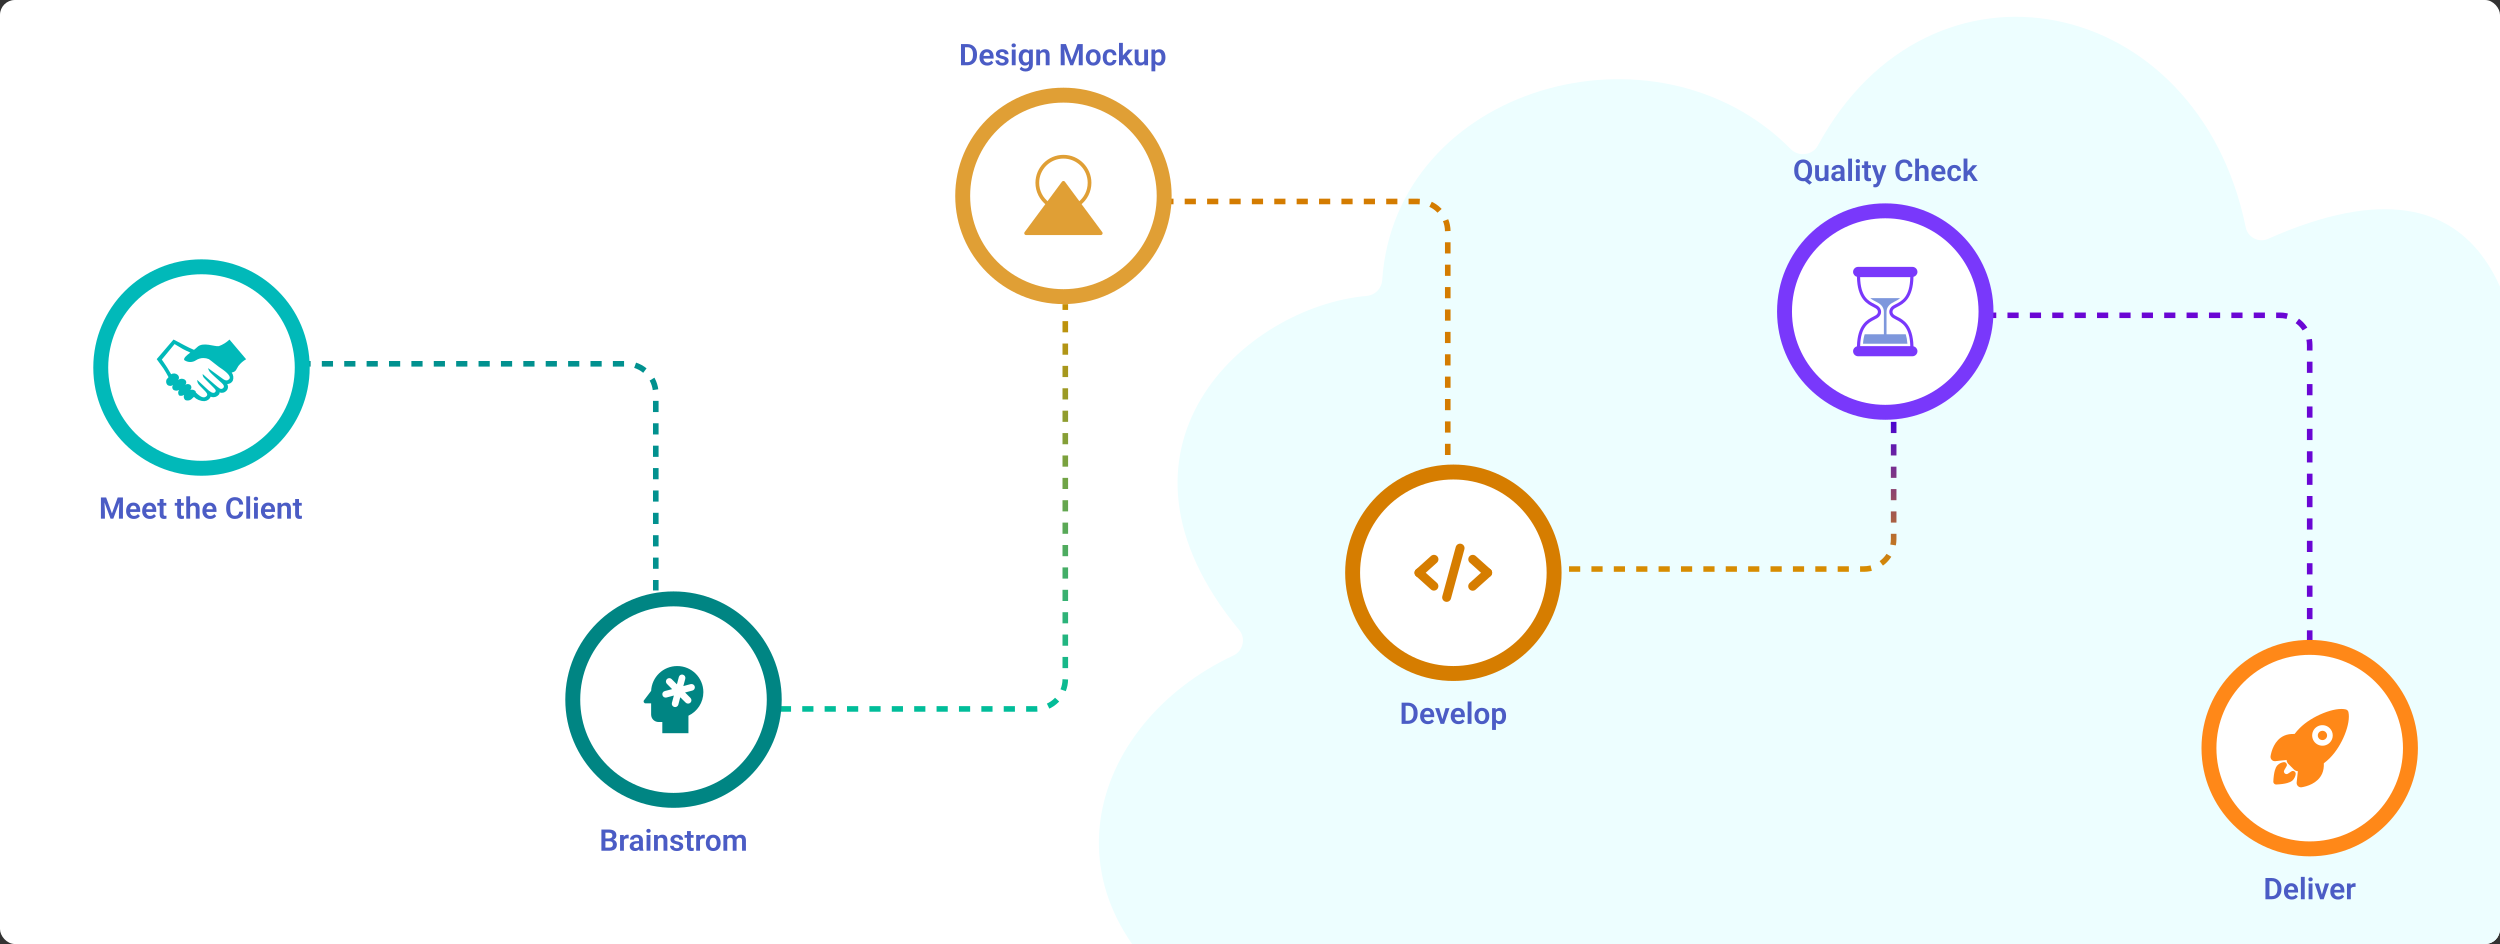 <svg width="1340" height="506" viewBox="0 0 1340 506" fill="none" xmlns="http://www.w3.org/2000/svg">
<rect x="0" y="0" width="1340" height="506" fill="#333333" stroke="none"/>
<g clip-path="url(#clip0_94_431)">
<rect width="1340" height="506" rx="8" fill="white"/>
<path d="M661.129 351.342C582.989 387.84 551.693 485.343 653.156 548.055C654.396 548.821 655.868 549.241 657.325 549.241H1346.1C1350.52 549.241 1354.1 545.659 1354.1 541.241V241.241C1354.1 174.489 1340.33 72.601 1215.62 128.057C1210.66 130.263 1204.8 127.201 1203.72 121.881C1178.08 -4.064 1034.41 -33.023 974.384 78.013C971.541 83.272 964.094 84.216 959.893 79.963C887.409 6.577 747.747 46.587 740.862 150.21C740.569 154.618 737.021 158.21 732.62 158.602C666.965 164.448 583.907 240.557 664.261 337.764C667.878 342.14 666.273 348.939 661.129 351.342Z" fill="#EDFEFF"/>
<path d="M623 108H760C768.837 108 776 115.163 776 124V248" stroke="#D47C00" stroke-width="3" stroke-dasharray="6 6"/>
<path d="M829 305H999C1007.84 305 1015 297.837 1015 289V224" stroke="url(#paint0_linear_94_431)" stroke-width="3" stroke-dasharray="6 6"/>
<path d="M1064 169H1222C1230.84 169 1238 176.163 1238 185V351" stroke="#6A06D4" stroke-width="3" stroke-dasharray="6 6"/>
<path d="M160.5 195H335.5C344.337 195 351.5 202.163 351.5 211V316.5" stroke="#01918F" stroke-width="3" stroke-dasharray="6 6"/>
<path d="M418 380H555C563.837 380 571 372.837 571 364V163" stroke="url(#paint1_linear_94_431)" stroke-width="3" stroke-dasharray="6 6"/>
<circle cx="108" cy="197" r="54" fill="white" stroke="#01B9B9" stroke-width="8"/>
<path d="M123 182C121.366 183.563 119.422 184.767 117.294 185.534C115.05 185.93 108.84 183.05 105.78 185.99C105.27 186.5 104.64 187.01 103.98 187.52C102.54 186.89 100.32 185.93 98.7 185C97.08 184.07 93 182 93 182L84 192.5C84 192.5 86.22 195.5 87.6 197.48C88.5 198.8 89.61 200.81 90.33 202.16L89.31 203.36C89.067 203.846 88.981 204.394 89.061 204.931C89.142 205.468 89.386 205.967 89.76 206.36C90.193 206.687 90.721 206.863 91.264 206.862C91.807 206.861 92.334 206.682 92.766 206.354C92.606 206.542 92.484 206.76 92.409 206.995C92.334 207.23 92.306 207.478 92.327 207.724C92.349 207.97 92.419 208.209 92.534 208.428C92.649 208.646 92.806 208.84 92.997 208.997C93.456 209.263 93.977 209.402 94.507 209.401C95.037 209.4 95.557 209.259 96.015 208.991C95.672 209.418 95.485 209.949 95.483 210.497C95.481 211.045 95.666 211.577 96.006 212.006C96.448 212.16 96.92 212.209 97.384 212.149C97.848 212.09 98.293 211.924 98.682 211.664C98.487 212.123 98.436 212.631 98.537 213.119C98.637 213.608 98.883 214.055 99.243 214.4C99.751 214.623 100.307 214.715 100.859 214.667C101.412 214.619 101.944 214.432 102.405 214.124L103.953 212.723C105.369 214.133 107.322 215.006 109.479 215.006L109.662 215.003C110.373 214.943 111.054 214.69 111.632 214.272C112.21 213.854 112.664 213.286 112.944 212.63C113.382 212.798 113.88 212.912 114.408 212.912C115.116 212.912 115.773 212.708 116.328 212.357C118.083 211.196 117.663 210.296 117.663 210.296C118.287 210.565 118.98 210.628 119.643 210.478C120.305 210.328 120.903 209.971 121.35 209.459C121.814 208.984 122.107 208.368 122.182 207.708C122.257 207.047 122.11 206.381 121.764 205.814C121.783 205.825 121.805 205.83 121.827 205.829C123.09 205.829 124.188 205.133 124.761 204.107C125.044 203.378 125.14 202.59 125.04 201.814C124.94 201.038 124.647 200.3 124.188 199.667L124.197 199.682C126.657 199.202 126.567 197.972 127.767 196.172C128.902 194.702 130.316 193.47 131.928 192.548L123 182ZM122.85 203.18C121.53 204.5 120.51 203.93 118.26 202.22C116.01 200.51 111.54 197.3 111.54 197.3C111.723 198.215 112.146 199.01 112.743 199.643C113.7 200.72 116.55 203.18 117.9 204.44C118.74 205.22 120.9 206.78 119.64 207.98C118.38 209.18 117.39 207.98 115.32 206.3C113.25 204.62 108.63 200.48 108.63 200.48C108.605 200.877 108.664 201.274 108.804 201.647C108.944 202.019 109.16 202.357 109.44 202.64C109.95 203.24 112.8 206 114 207.26C115.2 208.52 116.25 209.27 115.23 210.26C114.21 211.25 112.14 209.69 111 208.52C109.23 206.81 105.72 203.63 105.72 203.63L105.717 203.789C105.717 204.641 106.011 205.421 106.506 206.039C107.37 207.173 109.05 208.643 110.07 209.783C111.09 210.923 111.69 211.883 110.07 212.783C108.45 213.683 106.05 211.463 105 210.383V210.377C105.003 210.08 104.896 209.793 104.7 209.57C104.34 209.239 103.898 209.011 103.419 208.912C102.94 208.813 102.444 208.845 101.982 209.006C102.171 208.836 102.323 208.628 102.428 208.396C102.532 208.163 102.587 207.912 102.589 207.657C102.591 207.402 102.539 207.15 102.438 206.916C102.336 206.683 102.187 206.473 102 206.3C101.606 206.002 101.126 205.84 100.631 205.841C100.137 205.841 99.657 206.004 99.264 206.303C99.463 206.113 99.616 205.881 99.713 205.624C99.81 205.366 99.847 205.09 99.823 204.817C99.798 204.543 99.712 204.278 99.572 204.042C99.431 203.806 99.238 203.605 99.009 203.453C98.472 203.116 97.842 202.957 97.209 203C96.576 203.043 95.973 203.286 95.487 203.693C95.812 203.299 95.972 202.795 95.934 202.286C95.896 201.776 95.663 201.301 95.283 200.96C94.81 200.522 94.208 200.249 93.567 200.179C92.927 200.11 92.281 200.249 91.725 200.576L89.73 197.207C88.35 195.017 86.73 192.737 86.73 192.737L93.57 184.427C93.57 184.427 96 185.927 98.01 187.067C99 187.637 100.71 188.387 102 188.987C99.96 190.517 98.25 191.987 98.76 193.007C99.668 193.661 100.755 194.022 101.874 194.041C102.993 194.06 104.091 193.737 105.021 193.115C106.214 192.32 107.617 191.899 109.05 191.906C110.091 191.906 111.081 192.122 111.978 192.515C113.64 193.637 116.7 196.397 119.49 198.137C123 200.687 123.69 202.337 122.85 203.177V203.18Z" fill="#01B9B9"/>
<path d="M55.023 266.625H56.883L59.992 275.188L63.094 266.625H64.961L60.734 278H59.242L55.023 266.625ZM54.086 266.625H55.906L56.234 274.492V278H54.086V266.625ZM64.07 266.625H65.898V278H63.75V274.492L64.07 266.625ZM71.727 278.156C71.086 278.156 70.51 278.052 70 277.844C69.49 277.635 69.055 277.346 68.695 276.977C68.341 276.602 68.068 276.167 67.875 275.672C67.688 275.172 67.594 274.635 67.594 274.062V273.75C67.594 273.099 67.688 272.508 67.875 271.977C68.062 271.44 68.328 270.979 68.672 270.594C69.016 270.208 69.427 269.911 69.906 269.703C70.385 269.495 70.914 269.391 71.492 269.391C72.091 269.391 72.62 269.492 73.078 269.695C73.537 269.893 73.919 270.174 74.227 270.539C74.534 270.904 74.766 271.341 74.922 271.852C75.078 272.357 75.156 272.917 75.156 273.531V274.398H68.531V272.977H73.125V272.82C73.115 272.492 73.052 272.193 72.938 271.922C72.823 271.646 72.646 271.427 72.406 271.266C72.167 271.099 71.857 271.016 71.477 271.016C71.169 271.016 70.901 271.083 70.672 271.219C70.448 271.349 70.26 271.536 70.109 271.781C69.963 272.021 69.854 272.307 69.781 272.641C69.708 272.974 69.672 273.344 69.672 273.75V274.062C69.672 274.417 69.719 274.745 69.812 275.047C69.912 275.349 70.055 275.612 70.242 275.836C70.435 276.055 70.664 276.227 70.93 276.352C71.201 276.471 71.508 276.531 71.852 276.531C72.284 276.531 72.674 276.448 73.023 276.281C73.378 276.109 73.685 275.857 73.945 275.523L74.984 276.602C74.807 276.862 74.568 277.112 74.266 277.352C73.969 277.591 73.609 277.786 73.188 277.938C72.766 278.083 72.279 278.156 71.727 278.156ZM80.336 278.156C79.695 278.156 79.12 278.052 78.609 277.844C78.099 277.635 77.664 277.346 77.305 276.977C76.951 276.602 76.677 276.167 76.484 275.672C76.297 275.172 76.203 274.635 76.203 274.062V273.75C76.203 273.099 76.297 272.508 76.484 271.977C76.672 271.44 76.938 270.979 77.281 270.594C77.625 270.208 78.037 269.911 78.516 269.703C78.995 269.495 79.523 269.391 80.102 269.391C80.701 269.391 81.229 269.492 81.688 269.695C82.146 269.893 82.529 270.174 82.836 270.539C83.143 270.904 83.375 271.341 83.531 271.852C83.688 272.357 83.766 272.917 83.766 273.531V274.398H77.141V272.977H81.734V272.82C81.724 272.492 81.662 272.193 81.547 271.922C81.432 271.646 81.255 271.427 81.016 271.266C80.776 271.099 80.466 271.016 80.086 271.016C79.779 271.016 79.51 271.083 79.281 271.219C79.057 271.349 78.87 271.536 78.719 271.781C78.573 272.021 78.463 272.307 78.391 272.641C78.318 272.974 78.281 273.344 78.281 273.75V274.062C78.281 274.417 78.328 274.745 78.422 275.047C78.521 275.349 78.664 275.612 78.852 275.836C79.044 276.055 79.273 276.227 79.539 276.352C79.81 276.471 80.117 276.531 80.461 276.531C80.893 276.531 81.284 276.448 81.633 276.281C81.987 276.109 82.294 275.857 82.555 275.523L83.594 276.602C83.417 276.862 83.177 277.112 82.875 277.352C82.578 277.591 82.219 277.786 81.797 277.938C81.375 278.083 80.888 278.156 80.336 278.156ZM89.148 269.547V271.031H84.305V269.547H89.148ZM85.602 267.469H87.672V275.562C87.672 275.812 87.706 276.005 87.773 276.141C87.841 276.276 87.943 276.367 88.078 276.414C88.213 276.461 88.375 276.484 88.562 276.484C88.698 276.484 88.823 276.477 88.938 276.461C89.052 276.445 89.148 276.43 89.227 276.414L89.234 277.961C89.062 278.018 88.867 278.065 88.648 278.102C88.435 278.138 88.193 278.156 87.922 278.156C87.458 278.156 87.052 278.078 86.703 277.922C86.354 277.76 86.083 277.503 85.891 277.148C85.698 276.789 85.602 276.315 85.602 275.727V267.469ZM98.508 269.547V271.031H93.664V269.547H98.508ZM94.961 267.469H97.031V275.562C97.031 275.812 97.065 276.005 97.133 276.141C97.201 276.276 97.302 276.367 97.438 276.414C97.573 276.461 97.734 276.484 97.922 276.484C98.057 276.484 98.182 276.477 98.297 276.461C98.412 276.445 98.508 276.43 98.586 276.414L98.594 277.961C98.422 278.018 98.227 278.065 98.008 278.102C97.794 278.138 97.552 278.156 97.281 278.156C96.818 278.156 96.412 278.078 96.062 277.922C95.713 277.76 95.443 277.503 95.25 277.148C95.057 276.789 94.961 276.315 94.961 275.727V267.469ZM101.906 266V278H99.836V266H101.906ZM101.578 273.469H100.969C100.969 272.88 101.047 272.339 101.203 271.844C101.359 271.349 101.581 270.919 101.867 270.555C102.154 270.185 102.495 269.898 102.891 269.695C103.292 269.492 103.734 269.391 104.219 269.391C104.635 269.391 105.013 269.451 105.352 269.57C105.695 269.685 105.99 269.87 106.234 270.125C106.479 270.38 106.667 270.714 106.797 271.125C106.932 271.531 107 272.026 107 272.609V278H104.922V272.594C104.922 272.203 104.865 271.896 104.75 271.672C104.635 271.443 104.471 271.279 104.258 271.18C104.049 271.081 103.792 271.031 103.484 271.031C103.151 271.031 102.865 271.096 102.625 271.227C102.385 271.352 102.188 271.526 102.031 271.75C101.88 271.974 101.766 272.232 101.688 272.523C101.615 272.815 101.578 273.13 101.578 273.469ZM112.617 278.156C111.977 278.156 111.401 278.052 110.891 277.844C110.38 277.635 109.945 277.346 109.586 276.977C109.232 276.602 108.958 276.167 108.766 275.672C108.578 275.172 108.484 274.635 108.484 274.062V273.75C108.484 273.099 108.578 272.508 108.766 271.977C108.953 271.44 109.219 270.979 109.562 270.594C109.906 270.208 110.318 269.911 110.797 269.703C111.276 269.495 111.805 269.391 112.383 269.391C112.982 269.391 113.51 269.492 113.969 269.695C114.427 269.893 114.81 270.174 115.117 270.539C115.424 270.904 115.656 271.341 115.812 271.852C115.969 272.357 116.047 272.917 116.047 273.531V274.398H109.422V272.977H114.016V272.82C114.005 272.492 113.943 272.193 113.828 271.922C113.714 271.646 113.536 271.427 113.297 271.266C113.057 271.099 112.747 271.016 112.367 271.016C112.06 271.016 111.792 271.083 111.562 271.219C111.339 271.349 111.151 271.536 111 271.781C110.854 272.021 110.745 272.307 110.672 272.641C110.599 272.974 110.562 273.344 110.562 273.75V274.062C110.562 274.417 110.609 274.745 110.703 275.047C110.802 275.349 110.945 275.612 111.133 275.836C111.326 276.055 111.555 276.227 111.82 276.352C112.091 276.471 112.398 276.531 112.742 276.531C113.174 276.531 113.565 276.448 113.914 276.281C114.268 276.109 114.576 275.857 114.836 275.523L115.875 276.602C115.698 276.862 115.458 277.112 115.156 277.352C114.859 277.591 114.5 277.786 114.078 277.938C113.656 278.083 113.169 278.156 112.617 278.156ZM128.227 274.258H130.375C130.318 275.018 130.107 275.693 129.742 276.281C129.378 276.865 128.87 277.323 128.219 277.656C127.568 277.99 126.779 278.156 125.852 278.156C125.138 278.156 124.495 278.031 123.922 277.781C123.354 277.526 122.867 277.164 122.461 276.695C122.06 276.221 121.753 275.654 121.539 274.992C121.326 274.326 121.219 273.578 121.219 272.75V271.883C121.219 271.055 121.328 270.307 121.547 269.641C121.766 268.974 122.078 268.406 122.484 267.938C122.896 267.464 123.388 267.099 123.961 266.844C124.539 266.589 125.185 266.461 125.898 266.461C126.826 266.461 127.609 266.633 128.25 266.977C128.891 267.315 129.388 267.781 129.742 268.375C130.096 268.969 130.31 269.651 130.383 270.422H128.234C128.193 269.943 128.089 269.536 127.922 269.203C127.76 268.87 127.516 268.617 127.188 268.445C126.865 268.268 126.435 268.18 125.898 268.18C125.482 268.18 125.115 268.258 124.797 268.414C124.484 268.57 124.224 268.805 124.016 269.117C123.807 269.424 123.651 269.81 123.547 270.273C123.443 270.732 123.391 271.263 123.391 271.867V272.75C123.391 273.328 123.438 273.846 123.531 274.305C123.625 274.763 123.771 275.151 123.969 275.469C124.167 275.786 124.422 276.029 124.734 276.195C125.047 276.362 125.419 276.445 125.852 276.445C126.378 276.445 126.805 276.362 127.133 276.195C127.466 276.029 127.719 275.784 127.891 275.461C128.068 275.138 128.18 274.737 128.227 274.258ZM134.07 266V278H132V266H134.07ZM138.227 269.547V278H136.156V269.547H138.227ZM136.016 267.336C136.016 267.029 136.12 266.773 136.328 266.57C136.542 266.367 136.828 266.266 137.188 266.266C137.547 266.266 137.831 266.367 138.039 266.57C138.253 266.773 138.359 267.029 138.359 267.336C138.359 267.638 138.253 267.891 138.039 268.094C137.831 268.297 137.547 268.398 137.188 268.398C136.828 268.398 136.542 268.297 136.328 268.094C136.12 267.891 136.016 267.638 136.016 267.336ZM143.992 278.156C143.352 278.156 142.776 278.052 142.266 277.844C141.755 277.635 141.32 277.346 140.961 276.977C140.607 276.602 140.333 276.167 140.141 275.672C139.953 275.172 139.859 274.635 139.859 274.062V273.75C139.859 273.099 139.953 272.508 140.141 271.977C140.328 271.44 140.594 270.979 140.938 270.594C141.281 270.208 141.693 269.911 142.172 269.703C142.651 269.495 143.18 269.391 143.758 269.391C144.357 269.391 144.885 269.492 145.344 269.695C145.802 269.893 146.185 270.174 146.492 270.539C146.799 270.904 147.031 271.341 147.188 271.852C147.344 272.357 147.422 272.917 147.422 273.531V274.398H140.797V272.977H145.391V272.82C145.38 272.492 145.318 272.193 145.203 271.922C145.089 271.646 144.911 271.427 144.672 271.266C144.432 271.099 144.122 271.016 143.742 271.016C143.435 271.016 143.167 271.083 142.938 271.219C142.714 271.349 142.526 271.536 142.375 271.781C142.229 272.021 142.12 272.307 142.047 272.641C141.974 272.974 141.938 273.344 141.938 273.75V274.062C141.938 274.417 141.984 274.745 142.078 275.047C142.177 275.349 142.32 275.612 142.508 275.836C142.701 276.055 142.93 276.227 143.195 276.352C143.466 276.471 143.773 276.531 144.117 276.531C144.549 276.531 144.94 276.448 145.289 276.281C145.643 276.109 145.951 275.857 146.211 275.523L147.25 276.602C147.073 276.862 146.833 277.112 146.531 277.352C146.234 277.591 145.875 277.786 145.453 277.938C145.031 278.083 144.544 278.156 143.992 278.156ZM150.828 271.352V278H148.766V269.547H150.703L150.828 271.352ZM150.5 273.469H149.891C149.896 272.854 149.979 272.297 150.141 271.797C150.302 271.297 150.529 270.867 150.82 270.508C151.117 270.148 151.469 269.872 151.875 269.68C152.281 269.487 152.734 269.391 153.234 269.391C153.641 269.391 154.008 269.448 154.336 269.562C154.664 269.677 154.945 269.859 155.18 270.109C155.419 270.359 155.602 270.688 155.727 271.094C155.857 271.495 155.922 271.99 155.922 272.578V278H153.844V272.562C153.844 272.177 153.786 271.872 153.672 271.648C153.562 271.424 153.401 271.266 153.188 271.172C152.979 271.078 152.721 271.031 152.414 271.031C152.096 271.031 151.818 271.096 151.578 271.227C151.344 271.352 151.146 271.526 150.984 271.75C150.828 271.974 150.708 272.232 150.625 272.523C150.542 272.815 150.5 273.13 150.5 273.469ZM161.742 269.547V271.031H156.898V269.547H161.742ZM158.195 267.469H160.266V275.562C160.266 275.812 160.299 276.005 160.367 276.141C160.435 276.276 160.536 276.367 160.672 276.414C160.807 276.461 160.969 276.484 161.156 276.484C161.292 276.484 161.417 276.477 161.531 276.461C161.646 276.445 161.742 276.43 161.82 276.414L161.828 277.961C161.656 278.018 161.461 278.065 161.242 278.102C161.029 278.138 160.786 278.156 160.516 278.156C160.052 278.156 159.646 278.078 159.297 277.922C158.948 277.76 158.677 277.503 158.484 277.148C158.292 276.789 158.195 276.315 158.195 275.727V267.469Z" fill="#4B5CC5"/>
<circle cx="361" cy="375" r="54" fill="white" stroke="#008583" stroke-width="8"/>
<path d="M363 357C355.46 357 349.38 362.9 349 370.32L345.16 375.38C344.68 376 345.16 377 346 377H349V383C349 385.22 350.78 387 353 387H355V393H369V383.62C373.74 381.38 377 376.6 377 371C377 363.28 370.76 357 363 357ZM371.12 370.14L367.2 371.18L370.08 374.08C370.416 374.417 370.604 374.874 370.604 375.35C370.604 375.826 370.416 376.283 370.08 376.62C369.743 376.956 369.286 377.144 368.81 377.144C368.334 377.144 367.877 376.956 367.54 376.62L364.62 373.74L363.6 377.66C363.36 378.64 362.36 379.2 361.42 378.94C361.19 378.882 360.974 378.779 360.785 378.636C360.595 378.493 360.436 378.314 360.317 378.109C360.198 377.904 360.121 377.678 360.09 377.443C360.06 377.207 360.077 376.969 360.14 376.74L361.2 372.8L357.26 373.86C357.031 373.924 356.792 373.942 356.557 373.911C356.321 373.881 356.094 373.804 355.889 373.685C355.684 373.566 355.505 373.406 355.363 373.217C355.22 373.027 355.117 372.81 355.06 372.58C354.8 371.64 355.36 370.64 356.34 370.4L360.26 369.38L357.38 366.46C357.079 366.116 356.92 365.671 356.935 365.215C356.95 364.758 357.138 364.324 357.461 364.001C357.784 363.678 358.218 363.49 358.675 363.475C359.131 363.46 359.576 363.619 359.92 363.92L362.82 366.8L363.86 362.88C363.916 362.655 364.016 362.444 364.154 362.258C364.292 362.072 364.465 361.915 364.664 361.796C364.863 361.677 365.083 361.598 365.313 361.565C365.542 361.531 365.775 361.543 366 361.6C367 361.86 367.56 362.84 367.32 363.82L366.26 367.74L370.18 366.68C370.412 366.62 370.654 366.607 370.892 366.641C371.13 366.675 371.358 366.755 371.565 366.878C371.771 367.001 371.951 367.163 372.094 367.356C372.238 367.548 372.342 367.767 372.4 368C372.457 368.225 372.469 368.458 372.435 368.687C372.402 368.917 372.323 369.137 372.204 369.336C372.085 369.535 371.928 369.708 371.742 369.846C371.556 369.984 371.345 370.084 371.12 370.14Z" fill="#008583"/>
<path d="M326.711 450.93H323.805L323.789 449.414H326.281C326.708 449.414 327.065 449.354 327.352 449.234C327.638 449.115 327.854 448.94 328 448.711C328.151 448.482 328.227 448.203 328.227 447.875C328.227 447.51 328.156 447.214 328.016 446.984C327.88 446.755 327.667 446.589 327.375 446.484C327.083 446.375 326.714 446.32 326.266 446.32H324.5V456H322.352V444.625H326.266C326.911 444.625 327.487 444.688 327.992 444.812C328.503 444.932 328.935 445.12 329.289 445.375C329.643 445.63 329.911 445.951 330.094 446.336C330.281 446.721 330.375 447.18 330.375 447.711C330.375 448.18 330.266 448.612 330.047 449.008C329.833 449.398 329.503 449.716 329.055 449.961C328.612 450.206 328.049 450.346 327.367 450.383L326.711 450.93ZM326.617 456H323.172L324.07 454.312H326.617C327.044 454.312 327.396 454.242 327.672 454.102C327.953 453.961 328.161 453.768 328.297 453.523C328.438 453.273 328.508 452.987 328.508 452.664C328.508 452.31 328.445 452.003 328.32 451.742C328.201 451.482 328.008 451.281 327.742 451.141C327.482 451 327.138 450.93 326.711 450.93H324.477L324.492 449.414H327.336L327.828 450C328.484 450.005 329.018 450.135 329.43 450.391C329.846 450.646 330.154 450.974 330.352 451.375C330.549 451.776 330.648 452.208 330.648 452.672C330.648 453.401 330.49 454.013 330.172 454.508C329.859 455.003 329.401 455.375 328.797 455.625C328.198 455.875 327.471 456 326.617 456ZM334.414 449.273V456H332.352V447.547H334.305L334.414 449.273ZM336.984 447.492L336.953 449.414C336.839 449.393 336.708 449.378 336.562 449.367C336.422 449.357 336.289 449.352 336.164 449.352C335.846 449.352 335.568 449.396 335.328 449.484C335.089 449.568 334.888 449.69 334.727 449.852C334.57 450.013 334.451 450.211 334.367 450.445C334.284 450.674 334.237 450.935 334.227 451.227L333.781 451.172C333.781 450.635 333.836 450.138 333.945 449.68C334.055 449.221 334.214 448.82 334.422 448.477C334.63 448.133 334.891 447.867 335.203 447.68C335.521 447.487 335.885 447.391 336.297 447.391C336.411 447.391 336.534 447.401 336.664 447.422C336.799 447.438 336.906 447.461 336.984 447.492ZM342.508 454.203V450.305C342.508 450.018 342.458 449.771 342.359 449.562C342.26 449.354 342.109 449.193 341.906 449.078C341.703 448.964 341.445 448.906 341.133 448.906C340.857 448.906 340.615 448.953 340.406 449.047C340.203 449.141 340.047 449.273 339.938 449.445C339.828 449.612 339.773 449.805 339.773 450.023H337.703C337.703 449.674 337.786 449.344 337.953 449.031C338.12 448.714 338.357 448.432 338.664 448.188C338.977 447.938 339.349 447.742 339.781 447.602C340.219 447.461 340.708 447.391 341.25 447.391C341.891 447.391 342.461 447.5 342.961 447.719C343.466 447.932 343.862 448.255 344.148 448.688C344.44 449.12 344.586 449.664 344.586 450.32V454.008C344.586 454.43 344.612 454.792 344.664 455.094C344.721 455.391 344.805 455.648 344.914 455.867V456H342.812C342.714 455.786 342.638 455.516 342.586 455.188C342.534 454.854 342.508 454.526 342.508 454.203ZM342.797 450.852L342.812 452.078H341.508C341.185 452.078 340.901 452.112 340.656 452.18C340.411 452.242 340.211 452.336 340.055 452.461C339.898 452.581 339.781 452.727 339.703 452.898C339.625 453.065 339.586 453.255 339.586 453.469C339.586 453.677 339.633 453.865 339.727 454.031C339.826 454.198 339.966 454.331 340.148 454.43C340.336 454.523 340.555 454.57 340.805 454.57C341.169 454.57 341.487 454.497 341.758 454.352C342.029 454.201 342.24 454.018 342.391 453.805C342.542 453.591 342.622 453.388 342.633 453.195L343.227 454.086C343.154 454.299 343.044 454.526 342.898 454.766C342.753 455.005 342.565 455.229 342.336 455.438C342.107 455.646 341.831 455.818 341.508 455.953C341.185 456.089 340.81 456.156 340.383 456.156C339.836 456.156 339.346 456.047 338.914 455.828C338.482 455.609 338.141 455.31 337.891 454.93C337.641 454.549 337.516 454.117 337.516 453.633C337.516 453.185 337.599 452.789 337.766 452.445C337.932 452.102 338.18 451.812 338.508 451.578C338.836 451.339 339.242 451.159 339.727 451.039C340.216 450.914 340.776 450.852 341.406 450.852H342.797ZM348.633 447.547V456H346.562V447.547H348.633ZM346.422 445.336C346.422 445.029 346.526 444.773 346.734 444.57C346.948 444.367 347.234 444.266 347.594 444.266C347.953 444.266 348.237 444.367 348.445 444.57C348.659 444.773 348.766 445.029 348.766 445.336C348.766 445.638 348.659 445.891 348.445 446.094C348.237 446.297 347.953 446.398 347.594 446.398C347.234 446.398 346.948 446.297 346.734 446.094C346.526 445.891 346.422 445.638 346.422 445.336ZM352.625 449.352V456H350.562V447.547H352.5L352.625 449.352ZM352.297 451.469H351.688C351.693 450.854 351.776 450.297 351.938 449.797C352.099 449.297 352.326 448.867 352.617 448.508C352.914 448.148 353.266 447.872 353.672 447.68C354.078 447.487 354.531 447.391 355.031 447.391C355.438 447.391 355.805 447.448 356.133 447.562C356.461 447.677 356.742 447.859 356.977 448.109C357.216 448.359 357.398 448.688 357.523 449.094C357.654 449.495 357.719 449.99 357.719 450.578V456H355.641V450.562C355.641 450.177 355.583 449.872 355.469 449.648C355.359 449.424 355.198 449.266 354.984 449.172C354.776 449.078 354.518 449.031 354.211 449.031C353.893 449.031 353.615 449.096 353.375 449.227C353.141 449.352 352.943 449.526 352.781 449.75C352.625 449.974 352.505 450.232 352.422 450.523C352.339 450.815 352.297 451.13 352.297 451.469ZM364.188 453.688C364.188 453.51 364.141 453.352 364.047 453.211C363.953 453.07 363.776 452.943 363.516 452.828C363.26 452.708 362.885 452.596 362.391 452.492C361.953 452.398 361.549 452.281 361.18 452.141C360.81 452 360.492 451.831 360.227 451.633C359.961 451.43 359.753 451.193 359.602 450.922C359.456 450.646 359.383 450.328 359.383 449.969C359.383 449.62 359.458 449.292 359.609 448.984C359.76 448.672 359.979 448.398 360.266 448.164C360.552 447.924 360.901 447.737 361.312 447.602C361.724 447.461 362.188 447.391 362.703 447.391C363.422 447.391 364.039 447.508 364.555 447.742C365.076 447.977 365.474 448.299 365.75 448.711C366.026 449.117 366.164 449.576 366.164 450.086H364.102C364.102 449.862 364.049 449.659 363.945 449.477C363.846 449.294 363.693 449.148 363.484 449.039C363.276 448.924 363.013 448.867 362.695 448.867C362.409 448.867 362.167 448.914 361.969 449.008C361.776 449.102 361.63 449.224 361.531 449.375C361.432 449.526 361.383 449.693 361.383 449.875C361.383 450.01 361.409 450.133 361.461 450.242C361.518 450.346 361.609 450.443 361.734 450.531C361.859 450.62 362.029 450.701 362.242 450.773C362.461 450.846 362.729 450.917 363.047 450.984C363.677 451.109 364.227 451.276 364.695 451.484C365.169 451.688 365.539 451.958 365.805 452.297C366.07 452.635 366.203 453.068 366.203 453.594C366.203 453.969 366.122 454.312 365.961 454.625C365.799 454.932 365.565 455.201 365.258 455.43C364.951 455.659 364.583 455.839 364.156 455.969C363.729 456.094 363.247 456.156 362.711 456.156C361.935 456.156 361.279 456.018 360.742 455.742C360.206 455.461 359.799 455.107 359.523 454.68C359.247 454.247 359.109 453.799 359.109 453.336H361.086C361.102 453.664 361.19 453.927 361.352 454.125C361.513 454.323 361.716 454.466 361.961 454.555C362.211 454.638 362.474 454.68 362.75 454.68C363.062 454.68 363.326 454.638 363.539 454.555C363.753 454.466 363.914 454.349 364.023 454.203C364.133 454.052 364.188 453.88 364.188 453.688ZM371.773 447.547V449.031H366.93V447.547H371.773ZM368.227 445.469H370.297V453.562C370.297 453.812 370.331 454.005 370.398 454.141C370.466 454.276 370.568 454.367 370.703 454.414C370.839 454.461 371 454.484 371.188 454.484C371.323 454.484 371.448 454.477 371.562 454.461C371.677 454.445 371.773 454.43 371.852 454.414L371.859 455.961C371.688 456.018 371.492 456.065 371.273 456.102C371.06 456.138 370.818 456.156 370.547 456.156C370.083 456.156 369.677 456.078 369.328 455.922C368.979 455.76 368.708 455.503 368.516 455.148C368.323 454.789 368.227 454.315 368.227 453.727V445.469ZM375.211 449.273V456H373.148V447.547H375.102L375.211 449.273ZM377.781 447.492L377.75 449.414C377.635 449.393 377.505 449.378 377.359 449.367C377.219 449.357 377.086 449.352 376.961 449.352C376.643 449.352 376.365 449.396 376.125 449.484C375.885 449.568 375.685 449.69 375.523 449.852C375.367 450.013 375.247 450.211 375.164 450.445C375.081 450.674 375.034 450.935 375.023 451.227L374.578 451.172C374.578 450.635 374.633 450.138 374.742 449.68C374.852 449.221 375.01 448.82 375.219 448.477C375.427 448.133 375.688 447.867 376 447.68C376.318 447.487 376.682 447.391 377.094 447.391C377.208 447.391 377.331 447.401 377.461 447.422C377.596 447.438 377.703 447.461 377.781 447.492ZM378.328 451.859V451.695C378.328 451.076 378.417 450.505 378.594 449.984C378.771 449.458 379.029 449.003 379.367 448.617C379.706 448.232 380.12 447.932 380.609 447.719C381.099 447.5 381.656 447.391 382.281 447.391C382.917 447.391 383.479 447.5 383.969 447.719C384.464 447.932 384.88 448.232 385.219 448.617C385.557 449.003 385.815 449.458 385.992 449.984C386.169 450.505 386.258 451.076 386.258 451.695V451.859C386.258 452.474 386.169 453.044 385.992 453.57C385.815 454.091 385.557 454.547 385.219 454.938C384.88 455.323 384.466 455.622 383.977 455.836C383.487 456.049 382.927 456.156 382.297 456.156C381.672 456.156 381.112 456.049 380.617 455.836C380.122 455.622 379.706 455.323 379.367 454.938C379.029 454.547 378.771 454.091 378.594 453.57C378.417 453.044 378.328 452.474 378.328 451.859ZM380.391 451.695V451.859C380.391 452.229 380.427 452.576 380.5 452.898C380.573 453.221 380.685 453.505 380.836 453.75C380.987 453.995 381.182 454.188 381.422 454.328C381.667 454.464 381.958 454.531 382.297 454.531C382.63 454.531 382.917 454.464 383.156 454.328C383.396 454.188 383.591 453.995 383.742 453.75C383.898 453.505 384.013 453.221 384.086 452.898C384.159 452.576 384.195 452.229 384.195 451.859V451.695C384.195 451.331 384.159 450.99 384.086 450.672C384.013 450.349 383.898 450.065 383.742 449.82C383.591 449.57 383.393 449.375 383.148 449.234C382.909 449.089 382.62 449.016 382.281 449.016C381.948 449.016 381.661 449.089 381.422 449.234C381.182 449.375 380.987 449.57 380.836 449.82C380.685 450.065 380.573 450.349 380.5 450.672C380.427 450.99 380.391 451.331 380.391 451.695ZM389.812 449.281V456H387.75V447.547H389.695L389.812 449.281ZM389.508 451.469H388.875C388.875 450.88 388.945 450.339 389.086 449.844C389.232 449.349 389.445 448.919 389.727 448.555C390.008 448.185 390.354 447.898 390.766 447.695C391.182 447.492 391.664 447.391 392.211 447.391C392.591 447.391 392.94 447.448 393.258 447.562C393.576 447.672 393.849 447.846 394.078 448.086C394.312 448.32 394.492 448.628 394.617 449.008C394.742 449.383 394.805 449.833 394.805 450.359V456H392.742V450.57C392.742 450.174 392.685 449.865 392.57 449.641C392.461 449.417 392.302 449.26 392.094 449.172C391.885 449.078 391.635 449.031 391.344 449.031C391.021 449.031 390.742 449.096 390.508 449.227C390.279 449.352 390.089 449.526 389.938 449.75C389.792 449.974 389.682 450.232 389.609 450.523C389.542 450.815 389.508 451.13 389.508 451.469ZM394.648 451.086L393.797 451.242C393.802 450.711 393.875 450.214 394.016 449.75C394.156 449.281 394.362 448.872 394.633 448.523C394.909 448.169 395.25 447.893 395.656 447.695C396.068 447.492 396.542 447.391 397.078 447.391C397.495 447.391 397.87 447.451 398.203 447.57C398.542 447.685 398.831 447.87 399.07 448.125C399.31 448.375 399.492 448.701 399.617 449.102C399.747 449.503 399.812 449.992 399.812 450.57V456H397.734V450.562C397.734 450.151 397.677 449.836 397.562 449.617C397.453 449.398 397.294 449.247 397.086 449.164C396.878 449.076 396.633 449.031 396.352 449.031C396.065 449.031 395.815 449.086 395.602 449.195C395.393 449.299 395.216 449.445 395.07 449.633C394.93 449.82 394.823 450.039 394.75 450.289C394.682 450.534 394.648 450.799 394.648 451.086Z" fill="#4B5CC5"/>
<path d="M518.484 35H516.031L516.047 33.312H518.484C519.146 33.312 519.701 33.167 520.148 32.875C520.596 32.578 520.935 32.154 521.164 31.602C521.393 31.044 521.508 30.378 521.508 29.602V29.016C521.508 28.417 521.443 27.888 521.312 27.43C521.182 26.971 520.99 26.586 520.734 26.273C520.484 25.961 520.174 25.724 519.805 25.562C519.435 25.401 519.01 25.32 518.531 25.32H515.984V23.625H518.531C519.292 23.625 519.984 23.753 520.609 24.008C521.24 24.263 521.784 24.63 522.242 25.109C522.706 25.583 523.06 26.151 523.305 26.812C523.555 27.474 523.68 28.213 523.68 29.031V29.602C523.68 30.414 523.555 31.154 523.305 31.82C523.06 32.482 522.706 33.05 522.242 33.523C521.784 33.997 521.237 34.362 520.602 34.617C519.966 34.872 519.26 35 518.484 35ZM517.234 23.625V35H515.086V23.625H517.234ZM529.148 35.156C528.508 35.156 527.932 35.052 527.422 34.844C526.911 34.635 526.477 34.346 526.117 33.977C525.763 33.602 525.49 33.167 525.297 32.672C525.109 32.172 525.016 31.635 525.016 31.062V30.75C525.016 30.099 525.109 29.508 525.297 28.977C525.484 28.44 525.75 27.979 526.094 27.594C526.438 27.208 526.849 26.912 527.328 26.703C527.807 26.495 528.336 26.391 528.914 26.391C529.513 26.391 530.042 26.492 530.5 26.695C530.958 26.893 531.341 27.174 531.648 27.539C531.956 27.904 532.188 28.341 532.344 28.852C532.5 29.357 532.578 29.917 532.578 30.531V31.398H525.953V29.977H530.547V29.82C530.536 29.492 530.474 29.193 530.359 28.922C530.245 28.646 530.068 28.427 529.828 28.266C529.589 28.099 529.279 28.016 528.898 28.016C528.591 28.016 528.323 28.083 528.094 28.219C527.87 28.349 527.682 28.537 527.531 28.781C527.385 29.021 527.276 29.307 527.203 29.641C527.13 29.974 527.094 30.344 527.094 30.75V31.062C527.094 31.417 527.141 31.745 527.234 32.047C527.333 32.349 527.477 32.612 527.664 32.836C527.857 33.055 528.086 33.227 528.352 33.352C528.622 33.471 528.93 33.531 529.273 33.531C529.706 33.531 530.096 33.448 530.445 33.281C530.799 33.109 531.107 32.857 531.367 32.523L532.406 33.602C532.229 33.862 531.99 34.112 531.688 34.352C531.391 34.591 531.031 34.786 530.609 34.938C530.188 35.083 529.701 35.156 529.148 35.156ZM538.609 32.688C538.609 32.51 538.562 32.352 538.469 32.211C538.375 32.07 538.198 31.943 537.938 31.828C537.682 31.708 537.307 31.596 536.812 31.492C536.375 31.398 535.971 31.281 535.602 31.141C535.232 31 534.914 30.831 534.648 30.633C534.383 30.43 534.174 30.193 534.023 29.922C533.878 29.646 533.805 29.328 533.805 28.969C533.805 28.62 533.88 28.292 534.031 27.984C534.182 27.672 534.401 27.398 534.688 27.164C534.974 26.924 535.323 26.737 535.734 26.602C536.146 26.461 536.609 26.391 537.125 26.391C537.844 26.391 538.461 26.508 538.977 26.742C539.497 26.977 539.896 27.299 540.172 27.711C540.448 28.117 540.586 28.576 540.586 29.086H538.523C538.523 28.862 538.471 28.659 538.367 28.477C538.268 28.294 538.115 28.148 537.906 28.039C537.698 27.924 537.435 27.867 537.117 27.867C536.831 27.867 536.589 27.914 536.391 28.008C536.198 28.102 536.052 28.224 535.953 28.375C535.854 28.526 535.805 28.693 535.805 28.875C535.805 29.01 535.831 29.133 535.883 29.242C535.94 29.346 536.031 29.443 536.156 29.531C536.281 29.62 536.451 29.701 536.664 29.773C536.883 29.846 537.151 29.917 537.469 29.984C538.099 30.109 538.648 30.276 539.117 30.484C539.591 30.688 539.961 30.958 540.227 31.297C540.492 31.635 540.625 32.068 540.625 32.594C540.625 32.969 540.544 33.312 540.383 33.625C540.221 33.932 539.987 34.2 539.68 34.43C539.372 34.659 539.005 34.839 538.578 34.969C538.151 35.094 537.669 35.156 537.133 35.156C536.357 35.156 535.701 35.018 535.164 34.742C534.628 34.461 534.221 34.107 533.945 33.68C533.669 33.247 533.531 32.8 533.531 32.336H535.508C535.523 32.664 535.612 32.927 535.773 33.125C535.935 33.323 536.138 33.466 536.383 33.555C536.633 33.638 536.896 33.68 537.172 33.68C537.484 33.68 537.747 33.638 537.961 33.555C538.174 33.466 538.336 33.349 538.445 33.203C538.555 33.052 538.609 32.88 538.609 32.688ZM544.383 26.547V35H542.312V26.547H544.383ZM542.172 24.336C542.172 24.029 542.276 23.773 542.484 23.57C542.698 23.367 542.984 23.266 543.344 23.266C543.703 23.266 543.987 23.367 544.195 23.57C544.409 23.773 544.516 24.029 544.516 24.336C544.516 24.638 544.409 24.891 544.195 25.094C543.987 25.297 543.703 25.398 543.344 25.398C542.984 25.398 542.698 25.297 542.484 25.094C542.276 24.891 542.172 24.638 542.172 24.336ZM551.727 26.547H553.602V34.742C553.602 35.508 553.435 36.156 553.102 36.688C552.773 37.224 552.312 37.63 551.719 37.906C551.125 38.188 550.435 38.328 549.648 38.328C549.31 38.328 548.943 38.281 548.547 38.188C548.156 38.094 547.779 37.945 547.414 37.742C547.055 37.544 546.755 37.286 546.516 36.969L547.445 35.75C547.727 36.078 548.044 36.325 548.398 36.492C548.753 36.664 549.135 36.75 549.547 36.75C549.964 36.75 550.318 36.672 550.609 36.516C550.906 36.365 551.133 36.141 551.289 35.844C551.451 35.552 551.531 35.193 551.531 34.766V28.477L551.727 26.547ZM546.016 30.875V30.711C546.016 30.065 546.094 29.479 546.25 28.953C546.406 28.422 546.63 27.966 546.922 27.586C547.219 27.206 547.576 26.912 547.992 26.703C548.414 26.495 548.888 26.391 549.414 26.391C549.971 26.391 550.44 26.492 550.82 26.695C551.206 26.898 551.523 27.188 551.773 27.562C552.029 27.938 552.227 28.383 552.367 28.898C552.513 29.409 552.625 29.971 552.703 30.586V31.031C552.63 31.63 552.513 32.18 552.352 32.68C552.195 33.18 551.987 33.617 551.727 33.992C551.466 34.362 551.143 34.648 550.758 34.852C550.372 35.055 549.919 35.156 549.398 35.156C548.878 35.156 548.409 35.05 547.992 34.836C547.576 34.622 547.219 34.323 546.922 33.938C546.63 33.552 546.406 33.099 546.25 32.578C546.094 32.057 546.016 31.49 546.016 30.875ZM548.078 30.711V30.875C548.078 31.24 548.115 31.581 548.188 31.898C548.26 32.216 548.372 32.497 548.523 32.742C548.674 32.982 548.865 33.169 549.094 33.305C549.323 33.44 549.596 33.508 549.914 33.508C550.341 33.508 550.69 33.419 550.961 33.242C551.237 33.06 551.445 32.812 551.586 32.5C551.732 32.182 551.826 31.826 551.867 31.43V30.203C551.841 29.891 551.784 29.602 551.695 29.336C551.612 29.07 551.495 28.841 551.344 28.648C551.193 28.456 551 28.305 550.766 28.195C550.531 28.086 550.253 28.031 549.93 28.031C549.617 28.031 549.344 28.102 549.109 28.242C548.875 28.378 548.682 28.568 548.531 28.812C548.38 29.057 548.266 29.341 548.188 29.664C548.115 29.987 548.078 30.336 548.078 30.711ZM557.484 28.352V35H555.422V26.547H557.359L557.484 28.352ZM557.156 30.469H556.547C556.552 29.854 556.635 29.297 556.797 28.797C556.958 28.297 557.185 27.867 557.477 27.508C557.773 27.148 558.125 26.872 558.531 26.68C558.938 26.487 559.391 26.391 559.891 26.391C560.297 26.391 560.664 26.448 560.992 26.562C561.32 26.677 561.602 26.859 561.836 27.109C562.076 27.359 562.258 27.688 562.383 28.094C562.513 28.495 562.578 28.99 562.578 29.578V35H560.5V29.562C560.5 29.177 560.443 28.872 560.328 28.648C560.219 28.424 560.057 28.266 559.844 28.172C559.635 28.078 559.378 28.031 559.07 28.031C558.753 28.031 558.474 28.096 558.234 28.227C558 28.352 557.802 28.526 557.641 28.75C557.484 28.974 557.365 29.232 557.281 29.523C557.198 29.815 557.156 30.13 557.156 30.469ZM569.477 23.625H571.336L574.445 32.188L577.547 23.625H579.414L575.188 35H573.695L569.477 23.625ZM568.539 23.625H570.359L570.688 31.492V35H568.539V23.625ZM578.523 23.625H580.352V35H578.203V31.492L578.523 23.625ZM582.016 30.859V30.695C582.016 30.076 582.104 29.505 582.281 28.984C582.458 28.458 582.716 28.003 583.055 27.617C583.393 27.232 583.807 26.932 584.297 26.719C584.786 26.5 585.344 26.391 585.969 26.391C586.604 26.391 587.167 26.5 587.656 26.719C588.151 26.932 588.568 27.232 588.906 27.617C589.245 28.003 589.503 28.458 589.68 28.984C589.857 29.505 589.945 30.076 589.945 30.695V30.859C589.945 31.474 589.857 32.044 589.68 32.57C589.503 33.091 589.245 33.547 588.906 33.938C588.568 34.323 588.154 34.622 587.664 34.836C587.174 35.05 586.615 35.156 585.984 35.156C585.359 35.156 584.799 35.05 584.305 34.836C583.81 34.622 583.393 34.323 583.055 33.938C582.716 33.547 582.458 33.091 582.281 32.57C582.104 32.044 582.016 31.474 582.016 30.859ZM584.078 30.695V30.859C584.078 31.229 584.115 31.576 584.188 31.898C584.26 32.221 584.372 32.505 584.523 32.75C584.674 32.995 584.87 33.188 585.109 33.328C585.354 33.464 585.646 33.531 585.984 33.531C586.318 33.531 586.604 33.464 586.844 33.328C587.083 33.188 587.279 32.995 587.43 32.75C587.586 32.505 587.701 32.221 587.773 31.898C587.846 31.576 587.883 31.229 587.883 30.859V30.695C587.883 30.331 587.846 29.99 587.773 29.672C587.701 29.349 587.586 29.065 587.43 28.82C587.279 28.57 587.081 28.375 586.836 28.234C586.596 28.088 586.307 28.016 585.969 28.016C585.635 28.016 585.349 28.088 585.109 28.234C584.87 28.375 584.674 28.57 584.523 28.82C584.372 29.065 584.26 29.349 584.188 29.672C584.115 29.99 584.078 30.331 584.078 30.695ZM594.914 33.531C595.206 33.531 595.466 33.474 595.695 33.359C595.924 33.245 596.107 33.083 596.242 32.875C596.383 32.667 596.458 32.425 596.469 32.148H598.414C598.404 32.721 598.242 33.234 597.93 33.688C597.617 34.141 597.201 34.5 596.68 34.766C596.164 35.026 595.586 35.156 594.945 35.156C594.294 35.156 593.727 35.047 593.242 34.828C592.758 34.609 592.354 34.305 592.031 33.914C591.714 33.523 591.474 33.07 591.312 32.555C591.156 32.039 591.078 31.487 591.078 30.898V30.648C591.078 30.06 591.156 29.508 591.312 28.992C591.474 28.477 591.714 28.023 592.031 27.633C592.354 27.242 592.758 26.938 593.242 26.719C593.727 26.5 594.292 26.391 594.938 26.391C595.62 26.391 596.219 26.523 596.734 26.789C597.255 27.055 597.661 27.43 597.953 27.914C598.25 28.398 598.404 28.969 598.414 29.625H596.469C596.458 29.323 596.391 29.052 596.266 28.812C596.141 28.573 595.964 28.38 595.734 28.234C595.505 28.088 595.227 28.016 594.898 28.016C594.549 28.016 594.258 28.088 594.023 28.234C593.794 28.38 593.615 28.581 593.484 28.836C593.359 29.086 593.271 29.367 593.219 29.68C593.172 29.987 593.148 30.31 593.148 30.648V30.898C593.148 31.242 593.172 31.57 593.219 31.883C593.271 32.195 593.359 32.477 593.484 32.727C593.615 32.971 593.794 33.167 594.023 33.312C594.258 33.458 594.555 33.531 594.914 33.531ZM601.852 22.992V35H599.789V22.992H601.852ZM607.148 26.547L603.469 30.68L601.477 32.703L600.82 31.102L602.359 29.164L604.656 26.547H607.148ZM605.039 35L602.422 31.062L603.797 29.727L607.43 35H605.039ZM613.273 32.992V26.547H615.352V35H613.398L613.273 32.992ZM613.539 31.242L614.18 31.227C614.18 31.794 614.117 32.318 613.992 32.797C613.867 33.276 613.672 33.693 613.406 34.047C613.146 34.396 612.815 34.669 612.414 34.867C612.013 35.06 611.539 35.156 610.992 35.156C610.576 35.156 610.195 35.099 609.852 34.984C609.508 34.865 609.211 34.68 608.961 34.43C608.716 34.175 608.526 33.849 608.391 33.453C608.255 33.052 608.188 32.57 608.188 32.008V26.547H610.25V32.023C610.25 32.305 610.281 32.539 610.344 32.727C610.411 32.914 610.503 33.068 610.617 33.188C610.737 33.302 610.875 33.385 611.031 33.438C611.193 33.484 611.365 33.508 611.547 33.508C612.047 33.508 612.44 33.409 612.727 33.211C613.018 33.008 613.227 32.737 613.352 32.398C613.477 32.055 613.539 31.669 613.539 31.242ZM619.242 28.172V38.25H617.172V26.547H619.086L619.242 28.172ZM624.672 30.688V30.852C624.672 31.466 624.599 32.036 624.453 32.562C624.312 33.083 624.104 33.539 623.828 33.93C623.552 34.315 623.208 34.617 622.797 34.836C622.391 35.05 621.922 35.156 621.391 35.156C620.87 35.156 620.417 35.057 620.031 34.859C619.646 34.656 619.32 34.37 619.055 34C618.789 33.63 618.576 33.2 618.414 32.711C618.258 32.216 618.141 31.677 618.062 31.094V30.57C618.141 29.951 618.258 29.388 618.414 28.883C618.576 28.372 618.789 27.932 619.055 27.562C619.32 27.188 619.643 26.898 620.023 26.695C620.409 26.492 620.859 26.391 621.375 26.391C621.911 26.391 622.383 26.492 622.789 26.695C623.201 26.898 623.547 27.19 623.828 27.57C624.109 27.951 624.32 28.404 624.461 28.93C624.602 29.456 624.672 30.042 624.672 30.688ZM622.602 30.852V30.688C622.602 30.312 622.568 29.966 622.5 29.648C622.432 29.326 622.328 29.044 622.188 28.805C622.047 28.56 621.865 28.37 621.641 28.234C621.417 28.099 621.146 28.031 620.828 28.031C620.51 28.031 620.237 28.083 620.008 28.188C619.779 28.292 619.591 28.44 619.445 28.633C619.299 28.826 619.185 29.055 619.102 29.32C619.023 29.581 618.971 29.87 618.945 30.188V31.484C618.992 31.87 619.083 32.216 619.219 32.523C619.354 32.831 619.552 33.075 619.812 33.258C620.078 33.44 620.422 33.531 620.844 33.531C621.161 33.531 621.432 33.461 621.656 33.32C621.88 33.18 622.062 32.987 622.203 32.742C622.344 32.492 622.445 32.206 622.508 31.883C622.57 31.56 622.602 31.216 622.602 30.852Z" fill="#4B5CC5"/>
<circle cx="570" cy="105" r="54" fill="white" stroke="#E09F35" stroke-width="8"/>
<path d="M561.65 109.238C559.896 107.936 558.471 106.242 557.49 104.29C556.509 102.339 555.998 100.184 556 98C556 90.268 562.268 84 570 84C577.732 84 584 90.268 584 98C584 102.535 581.843 106.567 578.5 109.125" stroke="#E09F35" stroke-width="2" stroke-linecap="round" stroke-linejoin="round"/>
<path fill-rule="evenodd" clip-rule="evenodd" d="M570 98L590 125H550L570 98Z" fill="#E09F35" stroke="#E09F35" stroke-width="2" stroke-linecap="round" stroke-linejoin="round"/>
<circle cx="779" cy="307" r="54" fill="white" stroke="#D67D00" stroke-width="8"/>
<path fill-rule="evenodd" clip-rule="evenodd" d="M758.816 305.394C759.242 304.922 759.838 304.637 760.474 304.604C761.109 304.571 761.732 304.791 762.205 305.217L770.206 312.417C770.665 312.846 770.937 313.439 770.964 314.066C770.99 314.694 770.77 315.307 770.349 315.774C769.929 316.241 769.342 316.525 768.715 316.564C768.088 316.603 767.47 316.394 766.995 315.983L758.994 308.783C758.521 308.357 758.237 307.761 758.203 307.126C758.17 306.49 758.39 305.867 758.816 305.394Z" fill="#D67D00"/>
<path fill-rule="evenodd" clip-rule="evenodd" d="M770.384 298.194C770.81 298.667 771.03 299.29 770.997 299.926C770.964 300.561 770.679 301.157 770.206 301.583L762.205 308.783C761.972 309.001 761.698 309.171 761.399 309.282C761.099 309.393 760.781 309.443 760.462 309.43C760.143 309.416 759.83 309.339 759.542 309.203C759.253 309.067 758.994 308.875 758.781 308.638C758.567 308.4 758.403 308.123 758.298 307.822C758.193 307.52 758.149 307.201 758.169 306.882C758.189 306.564 758.272 306.253 758.413 305.967C758.555 305.681 758.752 305.426 758.994 305.217L766.995 298.017C767.468 297.591 768.091 297.371 768.726 297.404C769.362 297.437 769.958 297.722 770.384 298.194ZM799.184 305.394C799.61 305.867 799.83 306.49 799.797 307.126C799.764 307.761 799.479 308.357 799.006 308.783L791.005 315.983C790.772 316.201 790.498 316.371 790.199 316.482C789.899 316.593 789.581 316.643 789.262 316.63C788.943 316.616 788.63 316.539 788.342 316.403C788.053 316.267 787.794 316.075 787.581 315.838C787.367 315.6 787.203 315.323 787.098 315.022C786.993 314.72 786.949 314.401 786.969 314.082C786.989 313.764 787.072 313.453 787.213 313.167C787.355 312.881 787.552 312.626 787.794 312.417L795.795 305.217C796.268 304.791 796.891 304.571 797.526 304.604C798.162 304.637 798.758 304.922 799.184 305.394Z" fill="#D67D00"/>
<path fill-rule="evenodd" clip-rule="evenodd" d="M787.616 298.194C788.042 297.722 788.638 297.437 789.274 297.404C789.909 297.371 790.532 297.591 791.005 298.017L799.006 305.217C799.465 305.646 799.737 306.239 799.763 306.866C799.79 307.494 799.57 308.107 799.149 308.574C798.729 309.041 798.142 309.325 797.515 309.364C796.888 309.403 796.27 309.194 795.795 308.783L787.794 301.583C787.321 301.157 787.036 300.561 787.003 299.926C786.97 299.29 787.19 298.667 787.616 298.194ZM783.231 291.484C783.535 291.567 783.82 291.709 784.07 291.902C784.319 292.095 784.528 292.335 784.684 292.609C784.841 292.882 784.942 293.184 784.981 293.497C785.021 293.81 784.999 294.127 784.916 294.431L777.716 320.831C777.633 321.135 777.491 321.42 777.298 321.669C777.105 321.919 776.865 322.128 776.591 322.284C776.318 322.44 776.016 322.541 775.703 322.581C775.39 322.621 775.073 322.599 774.769 322.516C774.465 322.433 774.18 322.291 773.931 322.098C773.681 321.905 773.472 321.665 773.316 321.391C773.16 321.118 773.059 320.816 773.019 320.503C772.979 320.19 773.001 319.873 773.084 319.569L780.284 293.169C780.367 292.865 780.509 292.58 780.702 292.33C780.895 292.081 781.135 291.872 781.409 291.716C781.682 291.559 781.984 291.458 782.297 291.419C782.61 291.379 782.927 291.401 783.231 291.484Z" fill="#D67D00"/>
<path d="M754.656 388H752.203L752.219 386.312H754.656C755.318 386.312 755.872 386.167 756.32 385.875C756.768 385.578 757.107 385.154 757.336 384.602C757.565 384.044 757.68 383.378 757.68 382.602V382.016C757.68 381.417 757.615 380.888 757.484 380.43C757.354 379.971 757.161 379.586 756.906 379.273C756.656 378.961 756.346 378.724 755.977 378.562C755.607 378.401 755.182 378.32 754.703 378.32H752.156V376.625H754.703C755.464 376.625 756.156 376.753 756.781 377.008C757.411 377.263 757.956 377.63 758.414 378.109C758.878 378.583 759.232 379.151 759.477 379.812C759.727 380.474 759.852 381.214 759.852 382.031V382.602C759.852 383.414 759.727 384.154 759.477 384.82C759.232 385.482 758.878 386.049 758.414 386.523C757.956 386.997 757.409 387.362 756.773 387.617C756.138 387.872 755.432 388 754.656 388ZM753.406 376.625V388H751.258V376.625H753.406ZM765.32 388.156C764.68 388.156 764.104 388.052 763.594 387.844C763.083 387.635 762.648 387.346 762.289 386.977C761.935 386.602 761.661 386.167 761.469 385.672C761.281 385.172 761.188 384.635 761.188 384.062V383.75C761.188 383.099 761.281 382.508 761.469 381.977C761.656 381.44 761.922 380.979 762.266 380.594C762.609 380.208 763.021 379.911 763.5 379.703C763.979 379.495 764.508 379.391 765.086 379.391C765.685 379.391 766.214 379.492 766.672 379.695C767.13 379.893 767.513 380.174 767.82 380.539C768.128 380.904 768.359 381.341 768.516 381.852C768.672 382.357 768.75 382.917 768.75 383.531V384.398H762.125V382.977H766.719V382.82C766.708 382.492 766.646 382.193 766.531 381.922C766.417 381.646 766.24 381.427 766 381.266C765.76 381.099 765.451 381.016 765.07 381.016C764.763 381.016 764.495 381.083 764.266 381.219C764.042 381.349 763.854 381.536 763.703 381.781C763.557 382.021 763.448 382.307 763.375 382.641C763.302 382.974 763.266 383.344 763.266 383.75V384.062C763.266 384.417 763.312 384.745 763.406 385.047C763.505 385.349 763.648 385.612 763.836 385.836C764.029 386.055 764.258 386.227 764.523 386.352C764.794 386.471 765.102 386.531 765.445 386.531C765.878 386.531 766.268 386.448 766.617 386.281C766.971 386.109 767.279 385.857 767.539 385.523L768.578 386.602C768.401 386.862 768.161 387.112 767.859 387.352C767.562 387.591 767.203 387.786 766.781 387.938C766.359 388.083 765.872 388.156 765.32 388.156ZM772.828 386.438L774.797 379.547H776.953L774.055 388H772.742L772.828 386.438ZM771.391 379.547L773.383 386.453L773.453 388H772.133L769.227 379.547H771.391ZM781.727 388.156C781.086 388.156 780.51 388.052 780 387.844C779.49 387.635 779.055 387.346 778.695 386.977C778.341 386.602 778.068 386.167 777.875 385.672C777.688 385.172 777.594 384.635 777.594 384.062V383.75C777.594 383.099 777.688 382.508 777.875 381.977C778.062 381.44 778.328 380.979 778.672 380.594C779.016 380.208 779.427 379.911 779.906 379.703C780.385 379.495 780.914 379.391 781.492 379.391C782.091 379.391 782.62 379.492 783.078 379.695C783.536 379.893 783.919 380.174 784.227 380.539C784.534 380.904 784.766 381.341 784.922 381.852C785.078 382.357 785.156 382.917 785.156 383.531V384.398H778.531V382.977H783.125V382.82C783.115 382.492 783.052 382.193 782.938 381.922C782.823 381.646 782.646 381.427 782.406 381.266C782.167 381.099 781.857 381.016 781.477 381.016C781.169 381.016 780.901 381.083 780.672 381.219C780.448 381.349 780.26 381.536 780.109 381.781C779.964 382.021 779.854 382.307 779.781 382.641C779.708 382.974 779.672 383.344 779.672 383.75V384.062C779.672 384.417 779.719 384.745 779.812 385.047C779.911 385.349 780.055 385.612 780.242 385.836C780.435 386.055 780.664 386.227 780.93 386.352C781.201 386.471 781.508 386.531 781.852 386.531C782.284 386.531 782.674 386.448 783.023 386.281C783.378 386.109 783.685 385.857 783.945 385.523L784.984 386.602C784.807 386.862 784.568 387.112 784.266 387.352C783.969 387.591 783.609 387.786 783.188 387.938C782.766 388.083 782.279 388.156 781.727 388.156ZM788.727 376V388H786.656V376H788.727ZM790.328 383.859V383.695C790.328 383.076 790.417 382.505 790.594 381.984C790.771 381.458 791.029 381.003 791.367 380.617C791.706 380.232 792.12 379.932 792.609 379.719C793.099 379.5 793.656 379.391 794.281 379.391C794.917 379.391 795.479 379.5 795.969 379.719C796.464 379.932 796.88 380.232 797.219 380.617C797.557 381.003 797.815 381.458 797.992 381.984C798.169 382.505 798.258 383.076 798.258 383.695V383.859C798.258 384.474 798.169 385.044 797.992 385.57C797.815 386.091 797.557 386.547 797.219 386.938C796.88 387.323 796.466 387.622 795.977 387.836C795.487 388.049 794.927 388.156 794.297 388.156C793.672 388.156 793.112 388.049 792.617 387.836C792.122 387.622 791.706 387.323 791.367 386.938C791.029 386.547 790.771 386.091 790.594 385.57C790.417 385.044 790.328 384.474 790.328 383.859ZM792.391 383.695V383.859C792.391 384.229 792.427 384.576 792.5 384.898C792.573 385.221 792.685 385.505 792.836 385.75C792.987 385.995 793.182 386.188 793.422 386.328C793.667 386.464 793.958 386.531 794.297 386.531C794.63 386.531 794.917 386.464 795.156 386.328C795.396 386.188 795.591 385.995 795.742 385.75C795.898 385.505 796.013 385.221 796.086 384.898C796.159 384.576 796.195 384.229 796.195 383.859V383.695C796.195 383.331 796.159 382.99 796.086 382.672C796.013 382.349 795.898 382.065 795.742 381.82C795.591 381.57 795.393 381.375 795.148 381.234C794.909 381.089 794.62 381.016 794.281 381.016C793.948 381.016 793.661 381.089 793.422 381.234C793.182 381.375 792.987 381.57 792.836 381.82C792.685 382.065 792.573 382.349 792.5 382.672C792.427 382.99 792.391 383.331 792.391 383.695ZM801.82 381.172V391.25H799.75V379.547H801.664L801.82 381.172ZM807.25 383.688V383.852C807.25 384.466 807.177 385.036 807.031 385.562C806.891 386.083 806.682 386.539 806.406 386.93C806.13 387.315 805.786 387.617 805.375 387.836C804.969 388.049 804.5 388.156 803.969 388.156C803.448 388.156 802.995 388.057 802.609 387.859C802.224 387.656 801.898 387.37 801.633 387C801.367 386.63 801.154 386.201 800.992 385.711C800.836 385.216 800.719 384.677 800.641 384.094V383.57C800.719 382.951 800.836 382.388 800.992 381.883C801.154 381.372 801.367 380.932 801.633 380.562C801.898 380.188 802.221 379.898 802.602 379.695C802.987 379.492 803.438 379.391 803.953 379.391C804.49 379.391 804.961 379.492 805.367 379.695C805.779 379.898 806.125 380.19 806.406 380.57C806.688 380.951 806.898 381.404 807.039 381.93C807.18 382.456 807.25 383.042 807.25 383.688ZM805.18 383.852V383.688C805.18 383.312 805.146 382.966 805.078 382.648C805.01 382.326 804.906 382.044 804.766 381.805C804.625 381.56 804.443 381.37 804.219 381.234C803.995 381.099 803.724 381.031 803.406 381.031C803.089 381.031 802.815 381.083 802.586 381.188C802.357 381.292 802.169 381.44 802.023 381.633C801.878 381.826 801.763 382.055 801.68 382.32C801.602 382.581 801.549 382.87 801.523 383.188V384.484C801.57 384.87 801.661 385.216 801.797 385.523C801.932 385.831 802.13 386.076 802.391 386.258C802.656 386.44 803 386.531 803.422 386.531C803.74 386.531 804.01 386.461 804.234 386.32C804.458 386.18 804.641 385.987 804.781 385.742C804.922 385.492 805.023 385.206 805.086 384.883C805.148 384.56 805.18 384.216 805.18 383.852Z" fill="#4B5CC5"/>
<path d="M968.188 95.398L971.219 97.805L969.844 99L966.859 96.609L968.188 95.398ZM971.273 91.023V91.609C971.273 92.469 971.159 93.242 970.93 93.93C970.701 94.612 970.372 95.193 969.945 95.672C969.523 96.151 969.021 96.518 968.438 96.773C967.854 97.029 967.208 97.156 966.5 97.156C965.797 97.156 965.151 97.029 964.562 96.773C963.979 96.518 963.474 96.151 963.047 95.672C962.62 95.193 962.289 94.612 962.055 93.93C961.82 93.242 961.703 92.469 961.703 91.609V91.023C961.703 90.159 961.818 89.385 962.047 88.703C962.281 88.021 962.609 87.44 963.031 86.961C963.458 86.477 963.964 86.107 964.547 85.852C965.135 85.596 965.781 85.469 966.484 85.469C967.193 85.469 967.839 85.596 968.422 85.852C969.01 86.107 969.516 86.477 969.938 86.961C970.365 87.44 970.693 88.021 970.922 88.703C971.156 89.385 971.273 90.159 971.273 91.023ZM969.102 91.609V91.008C969.102 90.388 969.044 89.844 968.93 89.375C968.815 88.901 968.643 88.503 968.414 88.18C968.19 87.857 967.917 87.615 967.594 87.453C967.271 87.287 966.901 87.203 966.484 87.203C966.073 87.203 965.706 87.287 965.383 87.453C965.06 87.615 964.786 87.857 964.562 88.18C964.339 88.503 964.167 88.901 964.047 89.375C963.932 89.844 963.875 90.388 963.875 91.008V91.609C963.875 92.224 963.932 92.768 964.047 93.242C964.167 93.716 964.339 94.117 964.562 94.445C964.792 94.768 965.068 95.013 965.391 95.18C965.719 95.346 966.089 95.43 966.5 95.43C966.917 95.43 967.286 95.346 967.609 95.18C967.932 95.013 968.203 94.768 968.422 94.445C968.646 94.117 968.815 93.716 968.93 93.242C969.044 92.768 969.102 92.224 969.102 91.609ZM977.992 94.992V88.547H980.07V97H978.117L977.992 94.992ZM978.258 93.242L978.898 93.227C978.898 93.794 978.836 94.318 978.711 94.797C978.586 95.276 978.391 95.693 978.125 96.047C977.865 96.396 977.534 96.669 977.133 96.867C976.732 97.06 976.258 97.156 975.711 97.156C975.294 97.156 974.914 97.099 974.57 96.984C974.227 96.865 973.93 96.68 973.68 96.43C973.435 96.174 973.245 95.849 973.109 95.453C972.974 95.052 972.906 94.57 972.906 94.008V88.547H974.969V94.023C974.969 94.305 975 94.539 975.062 94.727C975.13 94.914 975.221 95.068 975.336 95.188C975.456 95.302 975.594 95.385 975.75 95.438C975.911 95.484 976.083 95.508 976.266 95.508C976.766 95.508 977.159 95.409 977.445 95.211C977.737 95.008 977.945 94.737 978.07 94.398C978.195 94.055 978.258 93.669 978.258 93.242ZM986.555 95.203V91.305C986.555 91.018 986.505 90.771 986.406 90.562C986.307 90.354 986.156 90.193 985.953 90.078C985.75 89.963 985.492 89.906 985.18 89.906C984.904 89.906 984.661 89.953 984.453 90.047C984.25 90.141 984.094 90.273 983.984 90.445C983.875 90.612 983.82 90.805 983.82 91.023H981.75C981.75 90.674 981.833 90.344 982 90.031C982.167 89.713 982.404 89.432 982.711 89.188C983.023 88.938 983.396 88.742 983.828 88.602C984.266 88.461 984.755 88.391 985.297 88.391C985.938 88.391 986.508 88.5 987.008 88.719C987.513 88.932 987.909 89.255 988.195 89.688C988.487 90.12 988.633 90.664 988.633 91.32V95.008C988.633 95.43 988.659 95.792 988.711 96.094C988.768 96.391 988.852 96.648 988.961 96.867V97H986.859C986.76 96.787 986.685 96.516 986.633 96.188C986.581 95.854 986.555 95.526 986.555 95.203ZM986.844 91.852L986.859 93.078H985.555C985.232 93.078 984.948 93.112 984.703 93.18C984.458 93.242 984.258 93.336 984.102 93.461C983.945 93.581 983.828 93.727 983.75 93.898C983.672 94.065 983.633 94.255 983.633 94.469C983.633 94.677 983.68 94.865 983.773 95.031C983.872 95.198 984.013 95.331 984.195 95.43C984.383 95.523 984.602 95.57 984.852 95.57C985.216 95.57 985.534 95.497 985.805 95.352C986.076 95.201 986.286 95.018 986.438 94.805C986.589 94.591 986.669 94.388 986.68 94.195L987.273 95.086C987.201 95.299 987.091 95.526 986.945 95.766C986.799 96.005 986.612 96.229 986.383 96.438C986.154 96.646 985.878 96.818 985.555 96.953C985.232 97.088 984.857 97.156 984.43 97.156C983.883 97.156 983.393 97.047 982.961 96.828C982.529 96.609 982.188 96.31 981.938 95.93C981.688 95.549 981.562 95.117 981.562 94.633C981.562 94.185 981.646 93.789 981.812 93.445C981.979 93.102 982.227 92.812 982.555 92.578C982.883 92.338 983.289 92.159 983.773 92.039C984.263 91.914 984.823 91.852 985.453 91.852H986.844ZM992.68 85V97H990.609V85H992.68ZM996.836 88.547V97H994.766V88.547H996.836ZM994.625 86.336C994.625 86.029 994.729 85.773 994.938 85.57C995.151 85.367 995.438 85.266 995.797 85.266C996.156 85.266 996.44 85.367 996.648 85.57C996.862 85.773 996.969 86.029 996.969 86.336C996.969 86.638 996.862 86.891 996.648 87.094C996.44 87.297 996.156 87.398 995.797 87.398C995.438 87.398 995.151 87.297 994.938 87.094C994.729 86.891 994.625 86.638 994.625 86.336ZM1002.8 88.547V90.031H997.961V88.547H1002.8ZM999.258 86.469H1001.33V94.562C1001.33 94.812 1001.36 95.005 1001.43 95.141C1001.5 95.276 1001.6 95.367 1001.73 95.414C1001.87 95.461 1002.03 95.484 1002.22 95.484C1002.35 95.484 1002.48 95.477 1002.59 95.461C1002.71 95.445 1002.8 95.43 1002.88 95.414L1002.89 96.961C1002.72 97.018 1002.52 97.065 1002.3 97.102C1002.09 97.138 1001.85 97.156 1001.58 97.156C1001.11 97.156 1000.71 97.078 1000.36 96.922C1000.01 96.76 999.74 96.503 999.547 96.148C999.354 95.789 999.258 95.315 999.258 94.727V86.469ZM1006.66 96.062L1008.92 88.547H1011.13L1007.74 98.281C1007.66 98.49 1007.56 98.716 1007.44 98.961C1007.32 99.206 1007.16 99.438 1006.95 99.656C1006.75 99.88 1006.49 100.062 1006.19 100.203C1005.89 100.344 1005.52 100.414 1005.09 100.414C1004.9 100.414 1004.73 100.401 1004.59 100.375C1004.44 100.349 1004.29 100.315 1004.12 100.273V98.727C1004.18 98.732 1004.24 98.734 1004.3 98.734C1004.38 98.74 1004.44 98.742 1004.49 98.742C1004.79 98.742 1005.04 98.706 1005.24 98.633C1005.44 98.565 1005.6 98.453 1005.72 98.297C1005.84 98.146 1005.95 97.948 1006.03 97.703L1006.66 96.062ZM1005.54 88.547L1007.45 94.773L1007.79 96.953L1006.37 97.211L1003.31 88.547H1005.54ZM1022.93 93.258H1025.08C1025.02 94.018 1024.81 94.693 1024.45 95.281C1024.08 95.865 1023.57 96.323 1022.92 96.656C1022.27 96.99 1021.48 97.156 1020.55 97.156C1019.84 97.156 1019.2 97.031 1018.62 96.781C1018.06 96.526 1017.57 96.164 1017.16 95.695C1016.76 95.221 1016.46 94.654 1016.24 93.992C1016.03 93.326 1015.92 92.578 1015.92 91.75V90.883C1015.92 90.055 1016.03 89.307 1016.25 88.641C1016.47 87.974 1016.78 87.406 1017.19 86.938C1017.6 86.463 1018.09 86.099 1018.66 85.844C1019.24 85.588 1019.89 85.461 1020.6 85.461C1021.53 85.461 1022.31 85.633 1022.95 85.977C1023.59 86.315 1024.09 86.781 1024.45 87.375C1024.8 87.969 1025.01 88.651 1025.09 89.422H1022.94C1022.9 88.943 1022.79 88.537 1022.62 88.203C1022.46 87.87 1022.22 87.617 1021.89 87.445C1021.57 87.268 1021.14 87.18 1020.6 87.18C1020.18 87.18 1019.82 87.258 1019.5 87.414C1019.19 87.57 1018.93 87.805 1018.72 88.117C1018.51 88.424 1018.35 88.81 1018.25 89.273C1018.15 89.732 1018.09 90.263 1018.09 90.867V91.75C1018.09 92.328 1018.14 92.846 1018.23 93.305C1018.33 93.763 1018.47 94.151 1018.67 94.469C1018.87 94.787 1019.12 95.029 1019.44 95.195C1019.75 95.362 1020.12 95.445 1020.55 95.445C1021.08 95.445 1021.51 95.362 1021.84 95.195C1022.17 95.029 1022.42 94.784 1022.59 94.461C1022.77 94.138 1022.88 93.737 1022.93 93.258ZM1028.61 85V97H1026.54V85H1028.61ZM1028.28 92.469H1027.67C1027.67 91.88 1027.75 91.338 1027.91 90.844C1028.06 90.349 1028.28 89.919 1028.57 89.555C1028.86 89.185 1029.2 88.898 1029.59 88.695C1029.99 88.492 1030.44 88.391 1030.92 88.391C1031.34 88.391 1031.72 88.451 1032.05 88.57C1032.4 88.685 1032.69 88.87 1032.94 89.125C1033.18 89.38 1033.37 89.713 1033.5 90.125C1033.64 90.531 1033.7 91.026 1033.7 91.609V97H1031.62V91.594C1031.62 91.203 1031.57 90.896 1031.45 90.672C1031.34 90.443 1031.17 90.279 1030.96 90.18C1030.75 90.081 1030.49 90.031 1030.19 90.031C1029.85 90.031 1029.57 90.096 1029.33 90.227C1029.09 90.352 1028.89 90.526 1028.73 90.75C1028.58 90.974 1028.47 91.232 1028.39 91.523C1028.32 91.815 1028.28 92.13 1028.28 92.469ZM1039.32 97.156C1038.68 97.156 1038.1 97.052 1037.59 96.844C1037.08 96.635 1036.65 96.346 1036.29 95.977C1035.93 95.602 1035.66 95.167 1035.47 94.672C1035.28 94.172 1035.19 93.635 1035.19 93.062V92.75C1035.19 92.099 1035.28 91.508 1035.47 90.977C1035.66 90.44 1035.92 89.979 1036.27 89.594C1036.61 89.208 1037.02 88.912 1037.5 88.703C1037.98 88.495 1038.51 88.391 1039.09 88.391C1039.68 88.391 1040.21 88.492 1040.67 88.695C1041.13 88.893 1041.51 89.174 1041.82 89.539C1042.13 89.904 1042.36 90.341 1042.52 90.852C1042.67 91.357 1042.75 91.917 1042.75 92.531V93.398H1036.12V91.977H1040.72V91.82C1040.71 91.492 1040.65 91.193 1040.53 90.922C1040.42 90.646 1040.24 90.427 1040 90.266C1039.76 90.099 1039.45 90.016 1039.07 90.016C1038.76 90.016 1038.49 90.083 1038.27 90.219C1038.04 90.349 1037.85 90.537 1037.7 90.781C1037.56 91.021 1037.45 91.307 1037.38 91.641C1037.3 91.974 1037.27 92.344 1037.27 92.75V93.062C1037.27 93.417 1037.31 93.745 1037.41 94.047C1037.51 94.349 1037.65 94.612 1037.84 94.836C1038.03 95.055 1038.26 95.227 1038.52 95.352C1038.79 95.471 1039.1 95.531 1039.45 95.531C1039.88 95.531 1040.27 95.448 1040.62 95.281C1040.97 95.109 1041.28 94.857 1041.54 94.523L1042.58 95.602C1042.4 95.862 1042.16 96.112 1041.86 96.352C1041.56 96.591 1041.2 96.787 1040.78 96.938C1040.36 97.083 1039.87 97.156 1039.32 97.156ZM1047.6 95.531C1047.89 95.531 1048.15 95.474 1048.38 95.359C1048.61 95.245 1048.79 95.083 1048.93 94.875C1049.07 94.667 1049.15 94.424 1049.16 94.148H1051.1C1051.09 94.721 1050.93 95.234 1050.62 95.688C1050.3 96.141 1049.89 96.5 1049.37 96.766C1048.85 97.026 1048.27 97.156 1047.63 97.156C1046.98 97.156 1046.41 97.047 1045.93 96.828C1045.45 96.609 1045.04 96.305 1044.72 95.914C1044.4 95.523 1044.16 95.07 1044 94.555C1043.84 94.039 1043.77 93.487 1043.77 92.898V92.648C1043.77 92.06 1043.84 91.508 1044 90.992C1044.16 90.477 1044.4 90.023 1044.72 89.633C1045.04 89.242 1045.45 88.938 1045.93 88.719C1046.41 88.5 1046.98 88.391 1047.62 88.391C1048.31 88.391 1048.91 88.523 1049.42 88.789C1049.94 89.055 1050.35 89.43 1050.64 89.914C1050.94 90.398 1051.09 90.969 1051.1 91.625H1049.16C1049.15 91.323 1049.08 91.052 1048.95 90.812C1048.83 90.573 1048.65 90.38 1048.42 90.234C1048.19 90.088 1047.91 90.016 1047.59 90.016C1047.24 90.016 1046.95 90.088 1046.71 90.234C1046.48 90.38 1046.3 90.581 1046.17 90.836C1046.05 91.086 1045.96 91.367 1045.91 91.68C1045.86 91.987 1045.84 92.31 1045.84 92.648V92.898C1045.84 93.242 1045.86 93.57 1045.91 93.883C1045.96 94.195 1046.05 94.477 1046.17 94.727C1046.3 94.971 1046.48 95.167 1046.71 95.312C1046.95 95.458 1047.24 95.531 1047.6 95.531ZM1054.54 84.992V97H1052.48V84.992H1054.54ZM1059.84 88.547L1056.16 92.68L1054.16 94.703L1053.51 93.102L1055.05 91.164L1057.34 88.547H1059.84ZM1057.73 97L1055.11 93.062L1056.48 91.727L1060.12 97H1057.73Z" fill="#4B5CC5"/>
<circle cx="1010.5" cy="167" r="54" fill="white" stroke="#7938FB" stroke-width="8"/>
<path d="M1004.74 171.301C1005.3 171.016 1005.83 170.746 1006.29 170.454C1007.93 169.396 1008.27 168.065 1008.27 167.139C1008.27 166.209 1007.93 164.877 1006.28 163.82C1005.83 163.527 1005.3 163.261 1004.74 162.976C1001.57 161.356 997.248 159.155 997.026 148.55H1023.91C1023.69 159.151 1019.37 161.356 1016.2 162.976C1015.64 163.261 1015.11 163.527 1014.66 163.82C1013.01 164.877 1012.67 166.209 1012.67 167.139C1012.67 168.069 1013.01 169.396 1014.66 170.454C1015.12 170.746 1015.64 171.016 1016.2 171.301C1019.35 172.91 1023.64 175.104 1023.91 185.544H997.034C997.304 175.1 1001.59 172.91 1004.74 171.301Z" fill="white"/>
<path d="M1025.62 185.608C1025.34 174.046 1020.13 171.38 1016.98 169.775C1016.44 169.498 1015.97 169.258 1015.58 169.01C1014.77 168.489 1014.38 167.878 1014.38 167.135C1014.38 166.393 1014.77 165.781 1015.58 165.26C1015.97 165.013 1016.44 164.776 1016.98 164.499C1020.15 162.879 1025.42 160.179 1025.62 148.385C1026.83 148.119 1027.75 147.039 1027.75 145.745C1027.75 144.249 1026.53 143.041 1025.05 143.041H995.957C994.465 143.041 993.25 144.249 993.25 145.745C993.25 147.02 994.135 148.081 995.316 148.37C995.511 160.183 1000.79 162.883 1003.97 164.503C1004.51 164.776 1004.97 165.016 1005.36 165.26C1006.16 165.781 1006.56 166.396 1006.56 167.139C1006.56 167.881 1006.16 168.493 1005.36 169.014C1004.97 169.261 1004.51 169.498 1003.97 169.775C1000.81 171.384 995.594 174.05 995.32 185.63C994.135 185.919 993.25 186.98 993.25 188.255C993.25 189.748 994.465 190.963 995.957 190.963H1025.05C1026.53 190.963 1027.75 189.748 1027.75 188.255C1027.75 186.954 1026.83 185.87 1025.62 185.608ZM1004.74 171.301C1005.3 171.016 1005.83 170.746 1006.28 170.454C1007.93 169.396 1008.27 168.065 1008.27 167.139C1008.27 166.209 1007.93 164.878 1006.28 163.82C1005.83 163.528 1005.3 163.261 1004.74 162.976C1001.57 161.356 997.247 159.155 997.026 148.55H1023.91C1023.69 159.151 1019.37 161.356 1016.2 162.976C1015.64 163.261 1015.11 163.528 1014.66 163.82C1013.01 164.878 1012.67 166.209 1012.67 167.139C1012.67 168.069 1013.01 169.396 1014.66 170.454C1015.12 170.746 1015.64 171.016 1016.2 171.301C1019.35 172.91 1023.64 175.104 1023.91 185.544H997.034C997.304 175.1 1001.59 172.91 1004.74 171.301Z" fill="#7938FB"/>
<path d="M1021.47 179.173H1011.18V167.135H1011.19C1011.19 165.301 1012.14 163.681 1013.86 162.575C1014.37 162.245 1014.91 161.968 1015.48 161.675C1016.43 161.191 1017.49 160.644 1018.49 159.785H1002.45C1003.44 160.64 1004.49 161.18 1005.42 161.653C1006.03 161.968 1006.57 162.245 1007.08 162.571C1008.8 163.678 1009.75 165.298 1009.75 167.135H1009.76V179.173H999.475C999.029 180.53 998.71 182.188 998.575 184.243H1022.37C1022.23 182.188 1021.91 180.53 1021.47 179.173Z" fill="#7E97DC"/>
<circle cx="1238" cy="401" r="54" fill="white" stroke="#FF8818" stroke-width="8"/>
<path d="M1244.83 391.699C1244.25 391.699 1243.69 391.9 1243.24 392.268C1242.8 392.635 1242.49 393.147 1242.38 393.714C1242.26 394.282 1242.35 394.871 1242.63 395.382C1242.9 395.892 1243.34 396.292 1243.87 396.513C1244.41 396.735 1245 396.764 1245.56 396.595C1246.11 396.427 1246.59 396.072 1246.91 395.59C1247.23 395.109 1247.38 394.531 1247.32 393.955C1247.26 393.379 1247.01 392.84 1246.6 392.431C1246.37 392.199 1246.09 392.014 1245.79 391.888C1245.48 391.763 1245.16 391.698 1244.83 391.699Z" fill="#FF8818"/>
<path d="M1258.76 381.693C1258.76 381.69 1258.76 381.687 1258.76 381.685C1258.68 381.337 1258.51 381.019 1258.26 380.765C1258 380.512 1257.69 380.333 1257.34 380.25C1254.55 379.569 1250.15 380.295 1245.28 382.245C1240.37 384.214 1235.77 387.12 1232.67 390.235C1231.67 391.226 1230.74 392.286 1229.9 393.406C1227.8 393.312 1225.96 393.611 1224.4 394.288C1218.99 396.671 1217.45 402.767 1217.03 405.27C1216.97 405.626 1217 405.991 1217.1 406.336C1217.21 406.681 1217.39 406.997 1217.64 407.26C1217.88 407.523 1218.19 407.726 1218.52 407.852C1218.86 407.979 1219.22 408.026 1219.58 407.989H1219.59L1225.62 407.331C1225.63 407.408 1225.64 407.478 1225.65 407.543C1225.72 408.278 1226.05 408.963 1226.58 409.485L1229.52 412.43C1230.04 412.954 1230.73 413.282 1231.46 413.359L1231.66 413.381L1231.01 419.403V419.415C1230.97 419.74 1231.01 420.067 1231.11 420.378C1231.21 420.688 1231.37 420.974 1231.59 421.217C1231.81 421.46 1232.07 421.656 1232.37 421.79C1232.66 421.925 1232.99 421.997 1233.31 422C1233.44 422 1233.57 421.99 1233.7 421.968C1236.22 421.563 1242.31 420.036 1244.69 414.594C1245.36 413.051 1245.66 411.214 1245.57 409.124C1246.7 408.278 1247.76 407.352 1248.76 406.354C1251.89 403.236 1254.81 398.674 1256.75 393.837C1258.69 389.022 1259.42 384.594 1258.76 381.693ZM1248.72 398.088C1247.95 398.859 1246.97 399.385 1245.9 399.598C1244.83 399.811 1243.73 399.702 1242.72 399.285C1241.71 398.868 1240.85 398.162 1240.24 397.256C1239.64 396.35 1239.32 395.284 1239.32 394.194C1239.32 393.104 1239.64 392.039 1240.24 391.133C1240.85 390.226 1241.71 389.52 1242.72 389.103C1243.73 388.687 1244.83 388.578 1245.9 388.791C1246.97 389.004 1247.95 389.529 1248.72 390.3C1249.24 390.809 1249.65 391.415 1249.93 392.084C1250.21 392.752 1250.35 393.469 1250.35 394.194C1250.35 394.919 1250.21 395.636 1249.93 396.305C1249.65 396.973 1249.24 397.58 1248.72 398.088Z" fill="#FF8818"/>
<path d="M1229.18 413.229C1228.82 413.184 1228.45 413.273 1228.15 413.479C1227.55 413.889 1226.95 414.294 1226.34 414.688C1225.11 415.487 1223.64 414.085 1224.37 412.813L1225.51 410.845C1225.67 410.606 1225.77 410.326 1225.77 410.038C1225.78 409.749 1225.7 409.465 1225.55 409.218C1225.4 408.972 1225.19 408.774 1224.93 408.648C1224.67 408.522 1224.38 408.474 1224.09 408.509C1222.83 408.669 1221.65 409.245 1220.75 410.146C1220.41 410.49 1219.36 411.535 1218.8 415.514C1218.64 416.657 1218.54 417.808 1218.5 418.962C1218.49 419.162 1218.53 419.361 1218.6 419.547C1218.68 419.734 1218.79 419.904 1218.93 420.047C1219.07 420.191 1219.23 420.304 1219.42 420.382C1219.6 420.46 1219.8 420.5 1220 420.5H1220.04C1221.19 420.459 1222.34 420.359 1223.49 420.2C1227.47 419.637 1228.51 418.593 1228.86 418.25C1229.76 417.349 1230.34 416.168 1230.49 414.899C1230.54 414.505 1230.42 414.107 1230.18 413.794C1229.93 413.48 1229.58 413.277 1229.18 413.229Z" fill="#FF8818"/>
<path d="M1217.67 482H1215.22L1215.23 480.312H1217.67C1218.33 480.312 1218.89 480.167 1219.34 479.875C1219.78 479.578 1220.12 479.154 1220.35 478.602C1220.58 478.044 1220.7 477.378 1220.7 476.602V476.016C1220.7 475.417 1220.63 474.888 1220.5 474.43C1220.37 473.971 1220.18 473.586 1219.92 473.273C1219.67 472.961 1219.36 472.724 1218.99 472.562C1218.62 472.401 1218.2 472.32 1217.72 472.32H1215.17V470.625H1217.72C1218.48 470.625 1219.17 470.753 1219.8 471.008C1220.43 471.263 1220.97 471.63 1221.43 472.109C1221.89 472.583 1222.25 473.151 1222.49 473.812C1222.74 474.474 1222.87 475.214 1222.87 476.031V476.602C1222.87 477.414 1222.74 478.154 1222.49 478.82C1222.25 479.482 1221.89 480.049 1221.43 480.523C1220.97 480.997 1220.42 481.362 1219.79 481.617C1219.15 481.872 1218.45 482 1217.67 482ZM1216.42 470.625V482H1214.27V470.625H1216.42ZM1228.34 482.156C1227.7 482.156 1227.12 482.052 1226.61 481.844C1226.1 481.635 1225.66 481.346 1225.3 480.977C1224.95 480.602 1224.68 480.167 1224.48 479.672C1224.3 479.172 1224.2 478.635 1224.2 478.062V477.75C1224.2 477.099 1224.3 476.508 1224.48 475.977C1224.67 475.44 1224.94 474.979 1225.28 474.594C1225.62 474.208 1226.04 473.911 1226.52 473.703C1226.99 473.495 1227.52 473.391 1228.1 473.391C1228.7 473.391 1229.23 473.492 1229.69 473.695C1230.15 473.893 1230.53 474.174 1230.84 474.539C1231.14 474.904 1231.38 475.341 1231.53 475.852C1231.69 476.357 1231.77 476.917 1231.77 477.531V478.398H1225.14V476.977H1229.73V476.82C1229.72 476.492 1229.66 476.193 1229.55 475.922C1229.43 475.646 1229.26 475.427 1229.02 475.266C1228.78 475.099 1228.47 475.016 1228.09 475.016C1227.78 475.016 1227.51 475.083 1227.28 475.219C1227.06 475.349 1226.87 475.536 1226.72 475.781C1226.57 476.021 1226.46 476.307 1226.39 476.641C1226.32 476.974 1226.28 477.344 1226.28 477.75V478.062C1226.28 478.417 1226.33 478.745 1226.42 479.047C1226.52 479.349 1226.66 479.612 1226.85 479.836C1227.04 480.055 1227.27 480.227 1227.54 480.352C1227.81 480.471 1228.12 480.531 1228.46 480.531C1228.89 480.531 1229.28 480.448 1229.63 480.281C1229.99 480.109 1230.29 479.857 1230.55 479.523L1231.59 480.602C1231.42 480.862 1231.18 481.112 1230.88 481.352C1230.58 481.591 1230.22 481.786 1229.8 481.938C1229.38 482.083 1228.89 482.156 1228.34 482.156ZM1235.34 470V482H1233.27V470H1235.34ZM1239.49 473.547V482H1237.42V473.547H1239.49ZM1237.28 471.336C1237.28 471.029 1237.39 470.773 1237.59 470.57C1237.81 470.367 1238.09 470.266 1238.45 470.266C1238.81 470.266 1239.1 470.367 1239.3 470.57C1239.52 470.773 1239.62 471.029 1239.62 471.336C1239.62 471.638 1239.52 471.891 1239.3 472.094C1239.1 472.297 1238.81 472.398 1238.45 472.398C1238.09 472.398 1237.81 472.297 1237.59 472.094C1237.39 471.891 1237.28 471.638 1237.28 471.336ZM1244.27 480.438L1246.23 473.547H1248.39L1245.49 482H1244.18L1244.27 480.438ZM1242.83 473.547L1244.82 480.453L1244.89 482H1243.57L1240.66 473.547H1242.83ZM1253.16 482.156C1252.52 482.156 1251.95 482.052 1251.44 481.844C1250.93 481.635 1250.49 481.346 1250.13 480.977C1249.78 480.602 1249.51 480.167 1249.31 479.672C1249.12 479.172 1249.03 478.635 1249.03 478.062V477.75C1249.03 477.099 1249.12 476.508 1249.31 475.977C1249.5 475.44 1249.77 474.979 1250.11 474.594C1250.45 474.208 1250.86 473.911 1251.34 473.703C1251.82 473.495 1252.35 473.391 1252.93 473.391C1253.53 473.391 1254.06 473.492 1254.52 473.695C1254.97 473.893 1255.36 474.174 1255.66 474.539C1255.97 474.904 1256.2 475.341 1256.36 475.852C1256.52 476.357 1256.59 476.917 1256.59 477.531V478.398H1249.97V476.977H1254.56V476.82C1254.55 476.492 1254.49 476.193 1254.38 475.922C1254.26 475.646 1254.08 475.427 1253.84 475.266C1253.6 475.099 1253.29 475.016 1252.91 475.016C1252.61 475.016 1252.34 475.083 1252.11 475.219C1251.89 475.349 1251.7 475.536 1251.55 475.781C1251.4 476.021 1251.29 476.307 1251.22 476.641C1251.15 476.974 1251.11 477.344 1251.11 477.75V478.062C1251.11 478.417 1251.16 478.745 1251.25 479.047C1251.35 479.349 1251.49 479.612 1251.68 479.836C1251.87 480.055 1252.1 480.227 1252.37 480.352C1252.64 480.471 1252.95 480.531 1253.29 480.531C1253.72 480.531 1254.11 480.448 1254.46 480.281C1254.82 480.109 1255.12 479.857 1255.38 479.523L1256.42 480.602C1256.24 480.862 1256.01 481.112 1255.7 481.352C1255.41 481.591 1255.05 481.786 1254.62 481.938C1254.2 482.083 1253.72 482.156 1253.16 482.156ZM1260.04 475.273V482H1257.98V473.547H1259.93L1260.04 475.273ZM1262.61 473.492L1262.58 475.414C1262.46 475.393 1262.33 475.378 1262.19 475.367C1262.05 475.357 1261.91 475.352 1261.79 475.352C1261.47 475.352 1261.19 475.396 1260.95 475.484C1260.71 475.568 1260.51 475.69 1260.35 475.852C1260.2 476.013 1260.08 476.211 1259.99 476.445C1259.91 476.674 1259.86 476.935 1259.85 477.227L1259.41 477.172C1259.41 476.635 1259.46 476.138 1259.57 475.68C1259.68 475.221 1259.84 474.82 1260.05 474.477C1260.26 474.133 1260.52 473.867 1260.83 473.68C1261.15 473.487 1261.51 473.391 1261.92 473.391C1262.04 473.391 1262.16 473.401 1262.29 473.422C1262.42 473.438 1262.53 473.461 1262.61 473.492Z" fill="#4B5CC5"/>
</g>
<defs>
<linearGradient id="paint0_linear_94_431" x1="922" y1="224" x2="922" y2="305" gradientUnits="userSpaceOnUse">
<stop stop-color="#4700D6"/>
<stop offset="1" stop-color="#D88C00"/>
</linearGradient>
<linearGradient id="paint1_linear_94_431" x1="494.5" y1="163" x2="494.5" y2="380" gradientUnits="userSpaceOnUse">
<stop stop-color="#C89004"/>
<stop offset="1" stop-color="#00BD9A"/>
</linearGradient>
<clipPath id="clip0_94_431">
<rect width="1340" height="506" rx="8" fill="white"/>
</clipPath>
</defs>
</svg>
